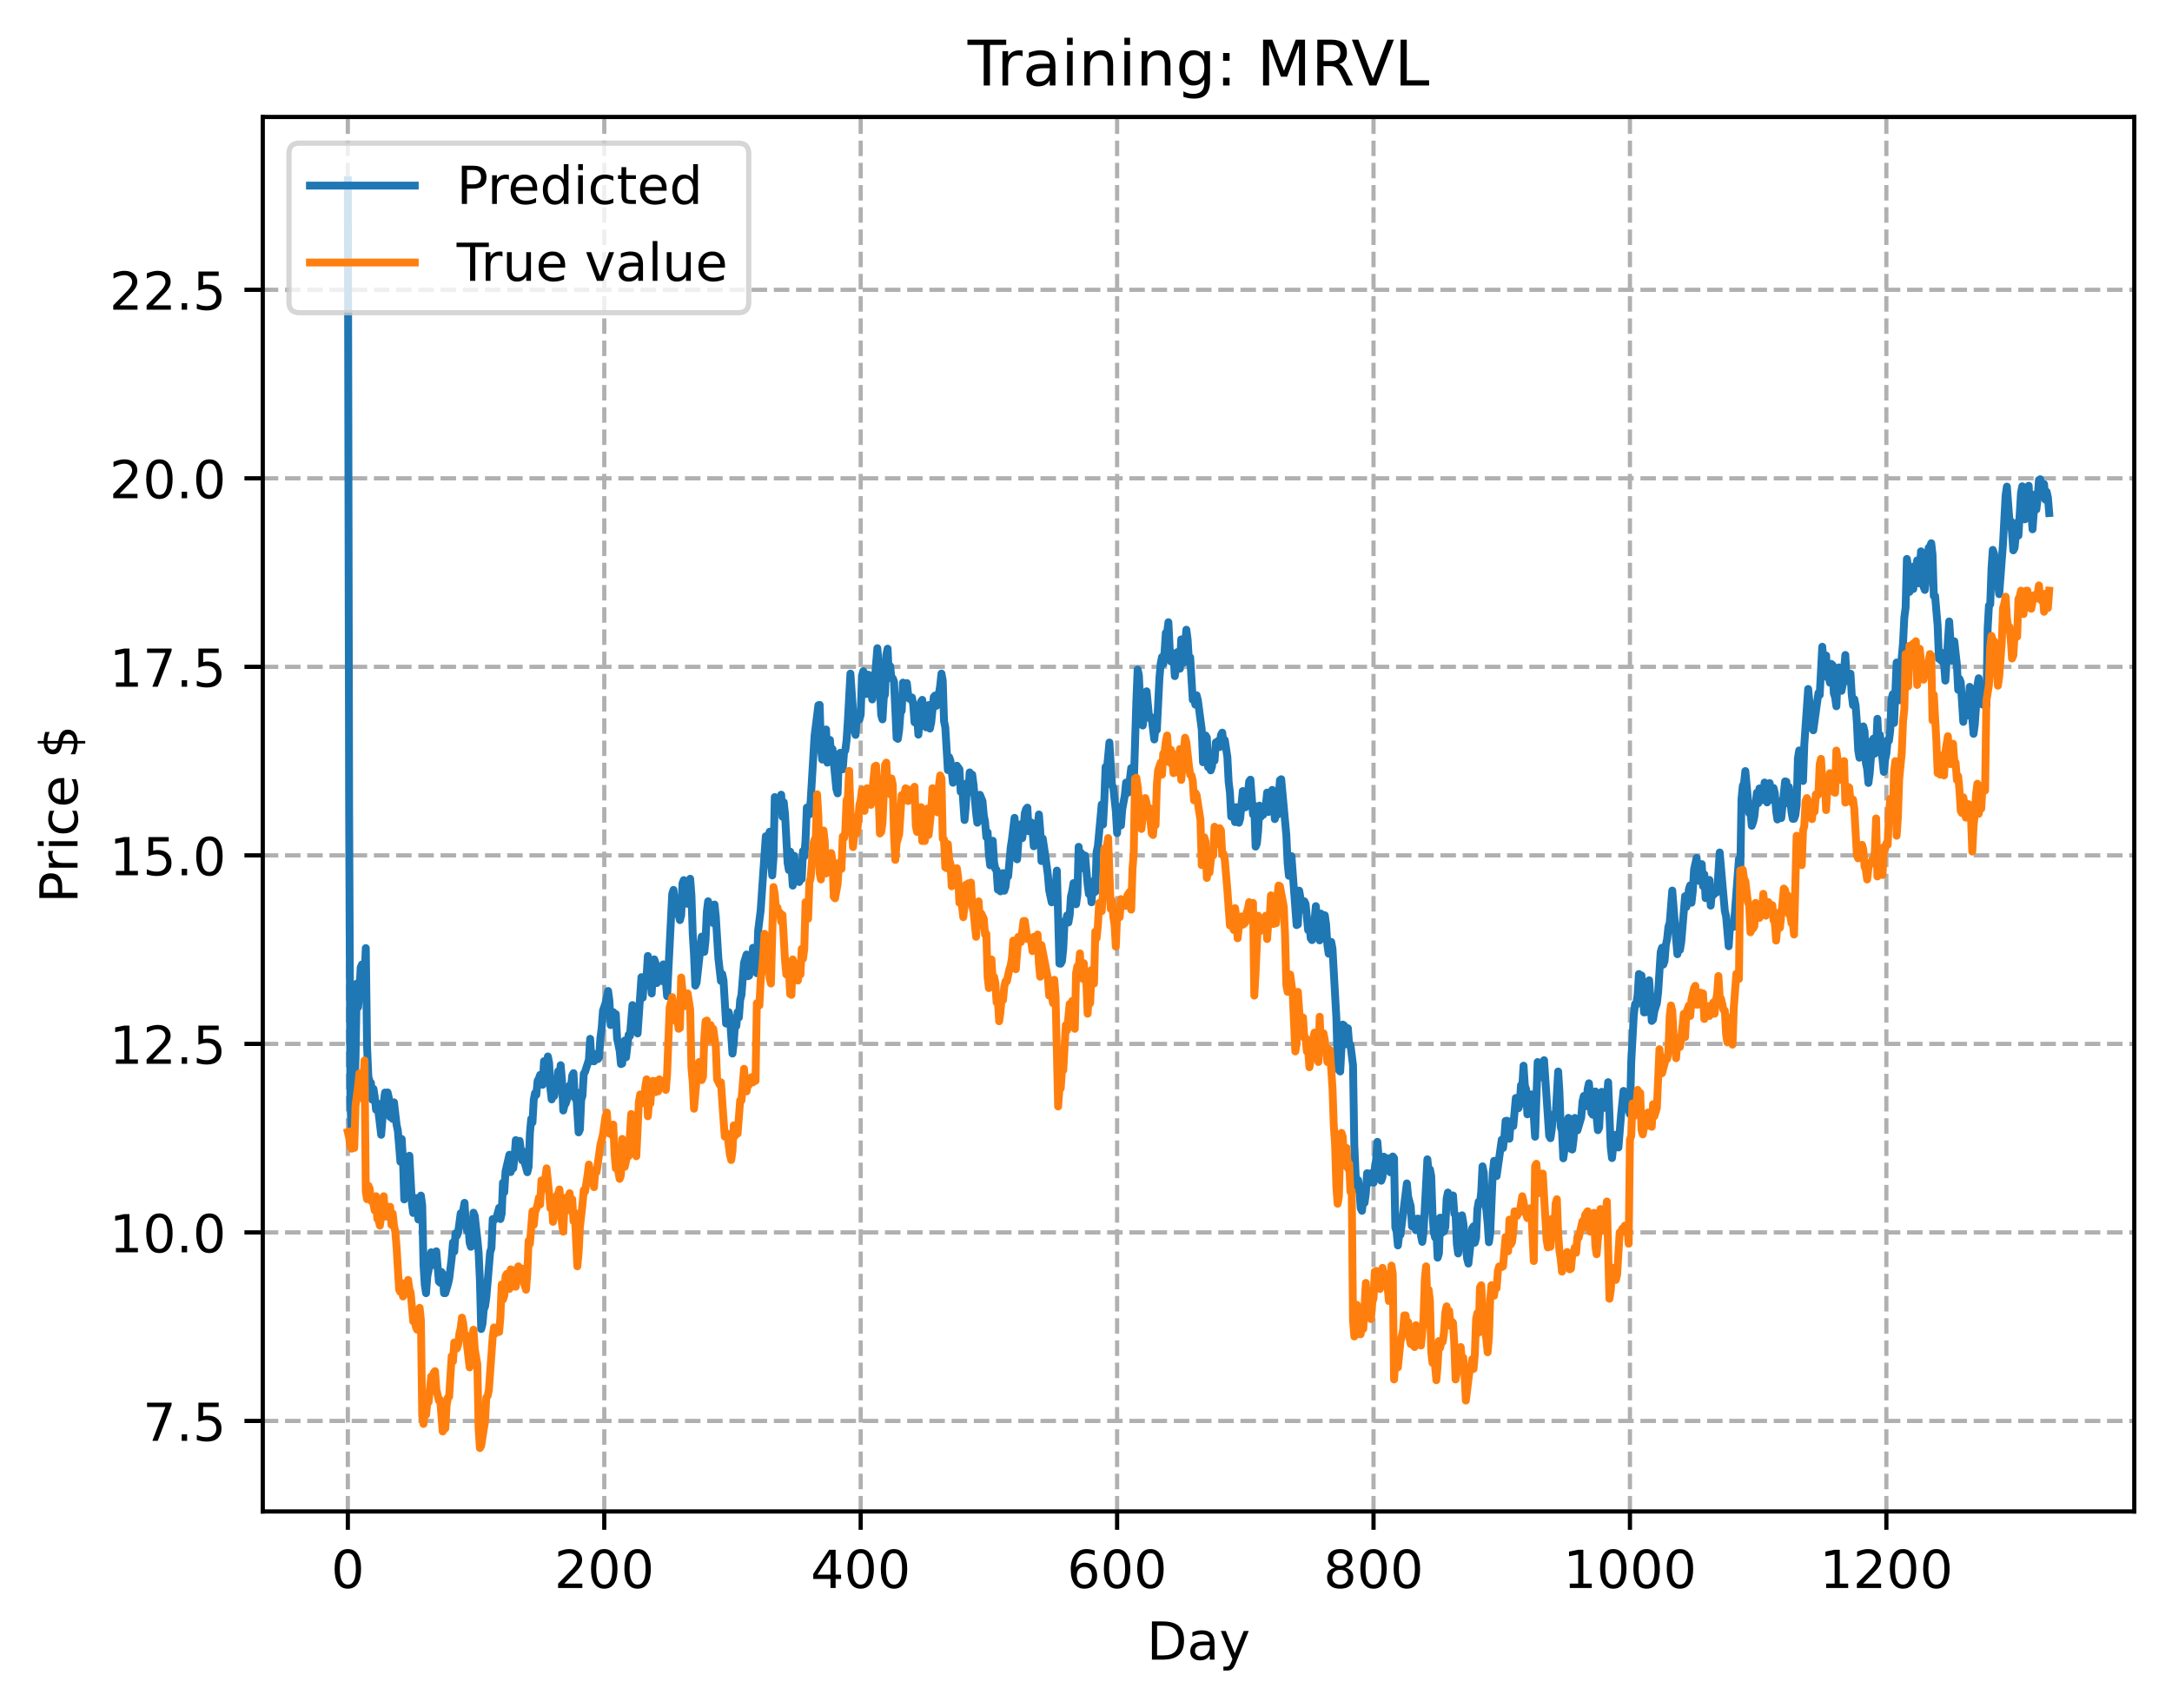 <?xml version="1.0" encoding="utf-8" standalone="no"?>
<!DOCTYPE svg PUBLIC "-//W3C//DTD SVG 1.1//EN"
  "http://www.w3.org/Graphics/SVG/1.1/DTD/svg11.dtd">
<!-- Created with matplotlib (https://matplotlib.org/) -->
<svg height="325.986pt" version="1.1" viewBox="0 0 414.464 325.986" width="414.464pt" xmlns="http://www.w3.org/2000/svg" xmlns:xlink="http://www.w3.org/1999/xlink">
 <defs>
  <style type="text/css">
*{stroke-linecap:butt;stroke-linejoin:round;}
  </style>
 </defs>
 <g id="figure_1">
  <g id="patch_1">
   <path d="M 0 325.986 
L 414.464 325.986 
L 414.464 0 
L 0 0 
z
" style="fill:#ffffff;"/>
  </g>
  <g id="axes_1">
   <g id="patch_2">
    <path d="M 50.144 288.43 
L 407.264 288.43 
L 407.264 22.318 
L 50.144 22.318 
z
" style="fill:#ffffff;"/>
   </g>
   <g id="matplotlib.axis_1">
    <g id="xtick_1">
     <g id="line2d_1">
      <path clip-path="url(#p371fc2dae7)" d="M 66.376 288.43 
L 66.376 22.318 
" style="fill:none;stroke:#b0b0b0;stroke-dasharray:2.96,1.28;stroke-dashoffset:0;stroke-width:0.8;"/>
     </g>
     <g id="line2d_2">
      <defs>
       <path d="M 0 0 
L 0 3.5 
" id="mc3c598aa7b" style="stroke:#000000;stroke-width:0.8;"/>
      </defs>
      <g>
       <use style="stroke:#000000;stroke-width:0.8;" x="66.376" xlink:href="#mc3c598aa7b" y="288.43"/>
      </g>
     </g>
     <g id="text_1">
      <!-- 0 -->
      <defs>
       <path d="M 31.781 66.406 
Q 24.172 66.406 20.328 58.906 
Q 16.5 51.422 16.5 36.375 
Q 16.5 21.391 20.328 13.891 
Q 24.172 6.391 31.781 6.391 
Q 39.453 6.391 43.281 13.891 
Q 47.125 21.391 47.125 36.375 
Q 47.125 51.422 43.281 58.906 
Q 39.453 66.406 31.781 66.406 
z
M 31.781 74.219 
Q 44.047 74.219 50.516 64.516 
Q 56.984 54.828 56.984 36.375 
Q 56.984 17.969 50.516 8.266 
Q 44.047 -1.422 31.781 -1.422 
Q 19.531 -1.422 13.062 8.266 
Q 6.594 17.969 6.594 36.375 
Q 6.594 54.828 13.062 64.516 
Q 19.531 74.219 31.781 74.219 
z
" id="DejaVuSans-48"/>
      </defs>
      <g transform="translate(63.195 303.029)scale(0.1 -0.1)">
       <use xlink:href="#DejaVuSans-48"/>
      </g>
     </g>
    </g>
    <g id="xtick_2">
     <g id="line2d_3">
      <path clip-path="url(#p371fc2dae7)" d="M 115.307 288.43 
L 115.307 22.318 
" style="fill:none;stroke:#b0b0b0;stroke-dasharray:2.96,1.28;stroke-dashoffset:0;stroke-width:0.8;"/>
     </g>
     <g id="line2d_4">
      <g>
       <use style="stroke:#000000;stroke-width:0.8;" x="115.307" xlink:href="#mc3c598aa7b" y="288.43"/>
      </g>
     </g>
     <g id="text_2">
      <!-- 200 -->
      <defs>
       <path d="M 19.188 8.297 
L 53.609 8.297 
L 53.609 0 
L 7.328 0 
L 7.328 8.297 
Q 12.938 14.109 22.625 23.891 
Q 32.328 33.688 34.812 36.531 
Q 39.547 41.844 41.422 45.531 
Q 43.312 49.219 43.312 52.781 
Q 43.312 58.594 39.234 62.25 
Q 35.156 65.922 28.609 65.922 
Q 23.969 65.922 18.812 64.312 
Q 13.672 62.703 7.812 59.422 
L 7.812 69.391 
Q 13.766 71.781 18.938 73 
Q 24.125 74.219 28.422 74.219 
Q 39.75 74.219 46.484 68.547 
Q 53.219 62.891 53.219 53.422 
Q 53.219 48.922 51.531 44.891 
Q 49.859 40.875 45.406 35.406 
Q 44.188 33.984 37.641 27.219 
Q 31.109 20.453 19.188 8.297 
z
" id="DejaVuSans-50"/>
      </defs>
      <g transform="translate(105.763 303.029)scale(0.1 -0.1)">
       <use xlink:href="#DejaVuSans-50"/>
       <use x="63.623" xlink:href="#DejaVuSans-48"/>
       <use x="127.246" xlink:href="#DejaVuSans-48"/>
      </g>
     </g>
    </g>
    <g id="xtick_3">
     <g id="line2d_5">
      <path clip-path="url(#p371fc2dae7)" d="M 164.238 288.43 
L 164.238 22.318 
" style="fill:none;stroke:#b0b0b0;stroke-dasharray:2.96,1.28;stroke-dashoffset:0;stroke-width:0.8;"/>
     </g>
     <g id="line2d_6">
      <g>
       <use style="stroke:#000000;stroke-width:0.8;" x="164.238" xlink:href="#mc3c598aa7b" y="288.43"/>
      </g>
     </g>
     <g id="text_3">
      <!-- 400 -->
      <defs>
       <path d="M 37.797 64.312 
L 12.891 25.391 
L 37.797 25.391 
z
M 35.203 72.906 
L 47.609 72.906 
L 47.609 25.391 
L 58.016 25.391 
L 58.016 17.188 
L 47.609 17.188 
L 47.609 0 
L 37.797 0 
L 37.797 17.188 
L 4.891 17.188 
L 4.891 26.703 
z
" id="DejaVuSans-52"/>
      </defs>
      <g transform="translate(154.694 303.029)scale(0.1 -0.1)">
       <use xlink:href="#DejaVuSans-52"/>
       <use x="63.623" xlink:href="#DejaVuSans-48"/>
       <use x="127.246" xlink:href="#DejaVuSans-48"/>
      </g>
     </g>
    </g>
    <g id="xtick_4">
     <g id="line2d_7">
      <path clip-path="url(#p371fc2dae7)" d="M 213.168 288.43 
L 213.168 22.318 
" style="fill:none;stroke:#b0b0b0;stroke-dasharray:2.96,1.28;stroke-dashoffset:0;stroke-width:0.8;"/>
     </g>
     <g id="line2d_8">
      <g>
       <use style="stroke:#000000;stroke-width:0.8;" x="213.168" xlink:href="#mc3c598aa7b" y="288.43"/>
      </g>
     </g>
     <g id="text_4">
      <!-- 600 -->
      <defs>
       <path d="M 33.016 40.375 
Q 26.375 40.375 22.484 35.828 
Q 18.609 31.297 18.609 23.391 
Q 18.609 15.531 22.484 10.953 
Q 26.375 6.391 33.016 6.391 
Q 39.656 6.391 43.531 10.953 
Q 47.406 15.531 47.406 23.391 
Q 47.406 31.297 43.531 35.828 
Q 39.656 40.375 33.016 40.375 
z
M 52.594 71.297 
L 52.594 62.312 
Q 48.875 64.062 45.094 64.984 
Q 41.312 65.922 37.594 65.922 
Q 27.828 65.922 22.672 59.328 
Q 17.531 52.734 16.797 39.406 
Q 19.672 43.656 24.016 45.922 
Q 28.375 48.188 33.594 48.188 
Q 44.578 48.188 50.953 41.516 
Q 57.328 34.859 57.328 23.391 
Q 57.328 12.156 50.688 5.359 
Q 44.047 -1.422 33.016 -1.422 
Q 20.359 -1.422 13.672 8.266 
Q 6.984 17.969 6.984 36.375 
Q 6.984 53.656 15.188 63.938 
Q 23.391 74.219 37.203 74.219 
Q 40.922 74.219 44.703 73.484 
Q 48.484 72.75 52.594 71.297 
z
" id="DejaVuSans-54"/>
      </defs>
      <g transform="translate(203.625 303.029)scale(0.1 -0.1)">
       <use xlink:href="#DejaVuSans-54"/>
       <use x="63.623" xlink:href="#DejaVuSans-48"/>
       <use x="127.246" xlink:href="#DejaVuSans-48"/>
      </g>
     </g>
    </g>
    <g id="xtick_5">
     <g id="line2d_9">
      <path clip-path="url(#p371fc2dae7)" d="M 262.099 288.43 
L 262.099 22.318 
" style="fill:none;stroke:#b0b0b0;stroke-dasharray:2.96,1.28;stroke-dashoffset:0;stroke-width:0.8;"/>
     </g>
     <g id="line2d_10">
      <g>
       <use style="stroke:#000000;stroke-width:0.8;" x="262.099" xlink:href="#mc3c598aa7b" y="288.43"/>
      </g>
     </g>
     <g id="text_5">
      <!-- 800 -->
      <defs>
       <path d="M 31.781 34.625 
Q 24.75 34.625 20.719 30.859 
Q 16.703 27.094 16.703 20.516 
Q 16.703 13.922 20.719 10.156 
Q 24.75 6.391 31.781 6.391 
Q 38.812 6.391 42.859 10.172 
Q 46.922 13.969 46.922 20.516 
Q 46.922 27.094 42.891 30.859 
Q 38.875 34.625 31.781 34.625 
z
M 21.922 38.812 
Q 15.578 40.375 12.031 44.719 
Q 8.5 49.078 8.5 55.328 
Q 8.5 64.062 14.719 69.141 
Q 20.953 74.219 31.781 74.219 
Q 42.672 74.219 48.875 69.141 
Q 55.078 64.062 55.078 55.328 
Q 55.078 49.078 51.531 44.719 
Q 48 40.375 41.703 38.812 
Q 48.828 37.156 52.797 32.312 
Q 56.781 27.484 56.781 20.516 
Q 56.781 9.906 50.312 4.234 
Q 43.844 -1.422 31.781 -1.422 
Q 19.734 -1.422 13.25 4.234 
Q 6.781 9.906 6.781 20.516 
Q 6.781 27.484 10.781 32.312 
Q 14.797 37.156 21.922 38.812 
z
M 18.312 54.391 
Q 18.312 48.734 21.844 45.562 
Q 25.391 42.391 31.781 42.391 
Q 38.141 42.391 41.719 45.562 
Q 45.312 48.734 45.312 54.391 
Q 45.312 60.062 41.719 63.234 
Q 38.141 66.406 31.781 66.406 
Q 25.391 66.406 21.844 63.234 
Q 18.312 60.062 18.312 54.391 
z
" id="DejaVuSans-56"/>
      </defs>
      <g transform="translate(252.555 303.029)scale(0.1 -0.1)">
       <use xlink:href="#DejaVuSans-56"/>
       <use x="63.623" xlink:href="#DejaVuSans-48"/>
       <use x="127.246" xlink:href="#DejaVuSans-48"/>
      </g>
     </g>
    </g>
    <g id="xtick_6">
     <g id="line2d_11">
      <path clip-path="url(#p371fc2dae7)" d="M 311.029 288.43 
L 311.029 22.318 
" style="fill:none;stroke:#b0b0b0;stroke-dasharray:2.96,1.28;stroke-dashoffset:0;stroke-width:0.8;"/>
     </g>
     <g id="line2d_12">
      <g>
       <use style="stroke:#000000;stroke-width:0.8;" x="311.029" xlink:href="#mc3c598aa7b" y="288.43"/>
      </g>
     </g>
     <g id="text_6">
      <!-- 1000 -->
      <defs>
       <path d="M 12.406 8.297 
L 28.516 8.297 
L 28.516 63.922 
L 10.984 60.406 
L 10.984 69.391 
L 28.422 72.906 
L 38.281 72.906 
L 38.281 8.297 
L 54.391 8.297 
L 54.391 0 
L 12.406 0 
z
" id="DejaVuSans-49"/>
      </defs>
      <g transform="translate(298.304 303.029)scale(0.1 -0.1)">
       <use xlink:href="#DejaVuSans-49"/>
       <use x="63.623" xlink:href="#DejaVuSans-48"/>
       <use x="127.246" xlink:href="#DejaVuSans-48"/>
       <use x="190.869" xlink:href="#DejaVuSans-48"/>
      </g>
     </g>
    </g>
    <g id="xtick_7">
     <g id="line2d_13">
      <path clip-path="url(#p371fc2dae7)" d="M 359.96 288.43 
L 359.96 22.318 
" style="fill:none;stroke:#b0b0b0;stroke-dasharray:2.96,1.28;stroke-dashoffset:0;stroke-width:0.8;"/>
     </g>
     <g id="line2d_14">
      <g>
       <use style="stroke:#000000;stroke-width:0.8;" x="359.96" xlink:href="#mc3c598aa7b" y="288.43"/>
      </g>
     </g>
     <g id="text_7">
      <!-- 1200 -->
      <g transform="translate(347.235 303.029)scale(0.1 -0.1)">
       <use xlink:href="#DejaVuSans-49"/>
       <use x="63.623" xlink:href="#DejaVuSans-50"/>
       <use x="127.246" xlink:href="#DejaVuSans-48"/>
       <use x="190.869" xlink:href="#DejaVuSans-48"/>
      </g>
     </g>
    </g>
    <g id="text_8">
     <!-- Day -->
     <defs>
      <path d="M 19.672 64.797 
L 19.672 8.109 
L 31.594 8.109 
Q 46.688 8.109 53.688 14.938 
Q 60.688 21.781 60.688 36.531 
Q 60.688 51.172 53.688 57.984 
Q 46.688 64.797 31.594 64.797 
z
M 9.812 72.906 
L 30.078 72.906 
Q 51.266 72.906 61.172 64.094 
Q 71.094 55.281 71.094 36.531 
Q 71.094 17.672 61.125 8.828 
Q 51.172 0 30.078 0 
L 9.812 0 
z
" id="DejaVuSans-68"/>
      <path d="M 34.281 27.484 
Q 23.391 27.484 19.188 25 
Q 14.984 22.516 14.984 16.5 
Q 14.984 11.719 18.141 8.906 
Q 21.297 6.109 26.703 6.109 
Q 34.188 6.109 38.703 11.406 
Q 43.219 16.703 43.219 25.484 
L 43.219 27.484 
z
M 52.203 31.203 
L 52.203 0 
L 43.219 0 
L 43.219 8.297 
Q 40.141 3.328 35.547 0.953 
Q 30.953 -1.422 24.312 -1.422 
Q 15.922 -1.422 10.953 3.297 
Q 6 8.016 6 15.922 
Q 6 25.141 12.172 29.828 
Q 18.359 34.516 30.609 34.516 
L 43.219 34.516 
L 43.219 35.406 
Q 43.219 41.609 39.141 45 
Q 35.062 48.391 27.688 48.391 
Q 23 48.391 18.547 47.266 
Q 14.109 46.141 10.016 43.891 
L 10.016 52.203 
Q 14.938 54.109 19.578 55.047 
Q 24.219 56 28.609 56 
Q 40.484 56 46.344 49.844 
Q 52.203 43.703 52.203 31.203 
z
" id="DejaVuSans-97"/>
      <path d="M 32.172 -5.078 
Q 28.375 -14.844 24.75 -17.812 
Q 21.141 -20.797 15.094 -20.797 
L 7.906 -20.797 
L 7.906 -13.281 
L 13.188 -13.281 
Q 16.891 -13.281 18.938 -11.516 
Q 21 -9.766 23.484 -3.219 
L 25.094 0.875 
L 2.984 54.688 
L 12.5 54.688 
L 29.594 11.922 
L 46.688 54.688 
L 56.203 54.688 
z
" id="DejaVuSans-121"/>
     </defs>
     <g transform="translate(218.83 316.707)scale(0.1 -0.1)">
      <use xlink:href="#DejaVuSans-68"/>
      <use x="77.002" xlink:href="#DejaVuSans-97"/>
      <use x="138.281" xlink:href="#DejaVuSans-121"/>
     </g>
    </g>
   </g>
   <g id="matplotlib.axis_2">
    <g id="ytick_1">
     <g id="line2d_15">
      <path clip-path="url(#p371fc2dae7)" d="M 50.144 271.154 
L 407.264 271.154 
" style="fill:none;stroke:#b0b0b0;stroke-dasharray:2.96,1.28;stroke-dashoffset:0;stroke-width:0.8;"/>
     </g>
     <g id="line2d_16">
      <defs>
       <path d="M 0 0 
L -3.5 0 
" id="md48f48f450" style="stroke:#000000;stroke-width:0.8;"/>
      </defs>
      <g>
       <use style="stroke:#000000;stroke-width:0.8;" x="50.144" xlink:href="#md48f48f450" y="271.154"/>
      </g>
     </g>
     <g id="text_9">
      <!-- 7.5 -->
      <defs>
       <path d="M 8.203 72.906 
L 55.078 72.906 
L 55.078 68.703 
L 28.609 0 
L 18.312 0 
L 43.219 64.594 
L 8.203 64.594 
z
" id="DejaVuSans-55"/>
       <path d="M 10.688 12.406 
L 21 12.406 
L 21 0 
L 10.688 0 
z
" id="DejaVuSans-46"/>
       <path d="M 10.797 72.906 
L 49.516 72.906 
L 49.516 64.594 
L 19.828 64.594 
L 19.828 46.734 
Q 21.969 47.469 24.109 47.828 
Q 26.266 48.188 28.422 48.188 
Q 40.625 48.188 47.75 41.5 
Q 54.891 34.812 54.891 23.391 
Q 54.891 11.625 47.562 5.094 
Q 40.234 -1.422 26.906 -1.422 
Q 22.312 -1.422 17.547 -0.641 
Q 12.797 0.141 7.719 1.703 
L 7.719 11.625 
Q 12.109 9.234 16.797 8.062 
Q 21.484 6.891 26.703 6.891 
Q 35.156 6.891 40.078 11.328 
Q 45.016 15.766 45.016 23.391 
Q 45.016 31 40.078 35.438 
Q 35.156 39.891 26.703 39.891 
Q 22.75 39.891 18.812 39.016 
Q 14.891 38.141 10.797 36.281 
z
" id="DejaVuSans-53"/>
      </defs>
      <g transform="translate(27.241 274.953)scale(0.1 -0.1)">
       <use xlink:href="#DejaVuSans-55"/>
       <use x="63.623" xlink:href="#DejaVuSans-46"/>
       <use x="95.41" xlink:href="#DejaVuSans-53"/>
      </g>
     </g>
    </g>
    <g id="ytick_2">
     <g id="line2d_17">
      <path clip-path="url(#p371fc2dae7)" d="M 50.144 235.178 
L 407.264 235.178 
" style="fill:none;stroke:#b0b0b0;stroke-dasharray:2.96,1.28;stroke-dashoffset:0;stroke-width:0.8;"/>
     </g>
     <g id="line2d_18">
      <g>
       <use style="stroke:#000000;stroke-width:0.8;" x="50.144" xlink:href="#md48f48f450" y="235.178"/>
      </g>
     </g>
     <g id="text_10">
      <!-- 10.0 -->
      <g transform="translate(20.878 238.978)scale(0.1 -0.1)">
       <use xlink:href="#DejaVuSans-49"/>
       <use x="63.623" xlink:href="#DejaVuSans-48"/>
       <use x="127.246" xlink:href="#DejaVuSans-46"/>
       <use x="159.033" xlink:href="#DejaVuSans-48"/>
      </g>
     </g>
    </g>
    <g id="ytick_3">
     <g id="line2d_19">
      <path clip-path="url(#p371fc2dae7)" d="M 50.144 199.203 
L 407.264 199.203 
" style="fill:none;stroke:#b0b0b0;stroke-dasharray:2.96,1.28;stroke-dashoffset:0;stroke-width:0.8;"/>
     </g>
     <g id="line2d_20">
      <g>
       <use style="stroke:#000000;stroke-width:0.8;" x="50.144" xlink:href="#md48f48f450" y="199.203"/>
      </g>
     </g>
     <g id="text_11">
      <!-- 12.5 -->
      <g transform="translate(20.878 203.002)scale(0.1 -0.1)">
       <use xlink:href="#DejaVuSans-49"/>
       <use x="63.623" xlink:href="#DejaVuSans-50"/>
       <use x="127.246" xlink:href="#DejaVuSans-46"/>
       <use x="159.033" xlink:href="#DejaVuSans-53"/>
      </g>
     </g>
    </g>
    <g id="ytick_4">
     <g id="line2d_21">
      <path clip-path="url(#p371fc2dae7)" d="M 50.144 163.228 
L 407.264 163.228 
" style="fill:none;stroke:#b0b0b0;stroke-dasharray:2.96,1.28;stroke-dashoffset:0;stroke-width:0.8;"/>
     </g>
     <g id="line2d_22">
      <g>
       <use style="stroke:#000000;stroke-width:0.8;" x="50.144" xlink:href="#md48f48f450" y="163.228"/>
      </g>
     </g>
     <g id="text_12">
      <!-- 15.0 -->
      <g transform="translate(20.878 167.027)scale(0.1 -0.1)">
       <use xlink:href="#DejaVuSans-49"/>
       <use x="63.623" xlink:href="#DejaVuSans-53"/>
       <use x="127.246" xlink:href="#DejaVuSans-46"/>
       <use x="159.033" xlink:href="#DejaVuSans-48"/>
      </g>
     </g>
    </g>
    <g id="ytick_5">
     <g id="line2d_23">
      <path clip-path="url(#p371fc2dae7)" d="M 50.144 127.252 
L 407.264 127.252 
" style="fill:none;stroke:#b0b0b0;stroke-dasharray:2.96,1.28;stroke-dashoffset:0;stroke-width:0.8;"/>
     </g>
     <g id="line2d_24">
      <g>
       <use style="stroke:#000000;stroke-width:0.8;" x="50.144" xlink:href="#md48f48f450" y="127.252"/>
      </g>
     </g>
     <g id="text_13">
      <!-- 17.5 -->
      <g transform="translate(20.878 131.051)scale(0.1 -0.1)">
       <use xlink:href="#DejaVuSans-49"/>
       <use x="63.623" xlink:href="#DejaVuSans-55"/>
       <use x="127.246" xlink:href="#DejaVuSans-46"/>
       <use x="159.033" xlink:href="#DejaVuSans-53"/>
      </g>
     </g>
    </g>
    <g id="ytick_6">
     <g id="line2d_25">
      <path clip-path="url(#p371fc2dae7)" d="M 50.144 91.277 
L 407.264 91.277 
" style="fill:none;stroke:#b0b0b0;stroke-dasharray:2.96,1.28;stroke-dashoffset:0;stroke-width:0.8;"/>
     </g>
     <g id="line2d_26">
      <g>
       <use style="stroke:#000000;stroke-width:0.8;" x="50.144" xlink:href="#md48f48f450" y="91.277"/>
      </g>
     </g>
     <g id="text_14">
      <!-- 20.0 -->
      <g transform="translate(20.878 95.076)scale(0.1 -0.1)">
       <use xlink:href="#DejaVuSans-50"/>
       <use x="63.623" xlink:href="#DejaVuSans-48"/>
       <use x="127.246" xlink:href="#DejaVuSans-46"/>
       <use x="159.033" xlink:href="#DejaVuSans-48"/>
      </g>
     </g>
    </g>
    <g id="ytick_7">
     <g id="line2d_27">
      <path clip-path="url(#p371fc2dae7)" d="M 50.144 55.301 
L 407.264 55.301 
" style="fill:none;stroke:#b0b0b0;stroke-dasharray:2.96,1.28;stroke-dashoffset:0;stroke-width:0.8;"/>
     </g>
     <g id="line2d_28">
      <g>
       <use style="stroke:#000000;stroke-width:0.8;" x="50.144" xlink:href="#md48f48f450" y="55.301"/>
      </g>
     </g>
     <g id="text_15">
      <!-- 22.5 -->
      <g transform="translate(20.878 59.101)scale(0.1 -0.1)">
       <use xlink:href="#DejaVuSans-50"/>
       <use x="63.623" xlink:href="#DejaVuSans-50"/>
       <use x="127.246" xlink:href="#DejaVuSans-46"/>
       <use x="159.033" xlink:href="#DejaVuSans-53"/>
      </g>
     </g>
    </g>
    <g id="text_16">
     <!-- Price $ -->
     <defs>
      <path d="M 19.672 64.797 
L 19.672 37.406 
L 32.078 37.406 
Q 38.969 37.406 42.719 40.969 
Q 46.484 44.531 46.484 51.125 
Q 46.484 57.672 42.719 61.234 
Q 38.969 64.797 32.078 64.797 
z
M 9.812 72.906 
L 32.078 72.906 
Q 44.344 72.906 50.609 67.359 
Q 56.891 61.812 56.891 51.125 
Q 56.891 40.328 50.609 34.812 
Q 44.344 29.297 32.078 29.297 
L 19.672 29.297 
L 19.672 0 
L 9.812 0 
z
" id="DejaVuSans-80"/>
      <path d="M 41.109 46.297 
Q 39.594 47.172 37.812 47.578 
Q 36.031 48 33.891 48 
Q 26.266 48 22.188 43.047 
Q 18.109 38.094 18.109 28.812 
L 18.109 0 
L 9.078 0 
L 9.078 54.688 
L 18.109 54.688 
L 18.109 46.188 
Q 20.953 51.172 25.484 53.578 
Q 30.031 56 36.531 56 
Q 37.453 56 38.578 55.875 
Q 39.703 55.766 41.062 55.516 
z
" id="DejaVuSans-114"/>
      <path d="M 9.422 54.688 
L 18.406 54.688 
L 18.406 0 
L 9.422 0 
z
M 9.422 75.984 
L 18.406 75.984 
L 18.406 64.594 
L 9.422 64.594 
z
" id="DejaVuSans-105"/>
      <path d="M 48.781 52.594 
L 48.781 44.188 
Q 44.969 46.297 41.141 47.344 
Q 37.312 48.391 33.406 48.391 
Q 24.656 48.391 19.812 42.844 
Q 14.984 37.312 14.984 27.297 
Q 14.984 17.281 19.812 11.734 
Q 24.656 6.203 33.406 6.203 
Q 37.312 6.203 41.141 7.25 
Q 44.969 8.297 48.781 10.406 
L 48.781 2.094 
Q 45.016 0.344 40.984 -0.531 
Q 36.969 -1.422 32.422 -1.422 
Q 20.062 -1.422 12.781 6.344 
Q 5.516 14.109 5.516 27.297 
Q 5.516 40.672 12.859 48.328 
Q 20.219 56 33.016 56 
Q 37.156 56 41.109 55.141 
Q 45.062 54.297 48.781 52.594 
z
" id="DejaVuSans-99"/>
      <path d="M 56.203 29.594 
L 56.203 25.203 
L 14.891 25.203 
Q 15.484 15.922 20.484 11.062 
Q 25.484 6.203 34.422 6.203 
Q 39.594 6.203 44.453 7.469 
Q 49.312 8.734 54.109 11.281 
L 54.109 2.781 
Q 49.266 0.734 44.188 -0.344 
Q 39.109 -1.422 33.891 -1.422 
Q 20.797 -1.422 13.156 6.188 
Q 5.516 13.812 5.516 26.812 
Q 5.516 40.234 12.766 48.109 
Q 20.016 56 32.328 56 
Q 43.359 56 49.781 48.891 
Q 56.203 41.797 56.203 29.594 
z
M 47.219 32.234 
Q 47.125 39.594 43.094 43.984 
Q 39.062 48.391 32.422 48.391 
Q 24.906 48.391 20.391 44.141 
Q 15.875 39.891 15.188 32.172 
z
" id="DejaVuSans-101"/>
      <path id="DejaVuSans-32"/>
      <path d="M 33.797 -14.703 
L 28.906 -14.703 
L 28.859 0 
Q 23.734 0.094 18.609 1.188 
Q 13.484 2.297 8.297 4.5 
L 8.297 13.281 
Q 13.281 10.156 18.375 8.562 
Q 23.484 6.984 28.906 6.938 
L 28.906 29.203 
Q 18.109 30.953 13.203 35.156 
Q 8.297 39.359 8.297 46.688 
Q 8.297 54.641 13.625 59.219 
Q 18.953 63.812 28.906 64.5 
L 28.906 75.984 
L 33.797 75.984 
L 33.797 64.656 
Q 38.328 64.453 42.578 63.688 
Q 46.828 62.938 50.875 61.625 
L 50.875 53.078 
Q 46.828 55.125 42.547 56.25 
Q 38.281 57.375 33.797 57.562 
L 33.797 36.719 
Q 44.875 35.016 50.094 30.609 
Q 55.328 26.219 55.328 18.609 
Q 55.328 10.359 49.781 5.594 
Q 44.234 0.828 33.797 0.094 
z
M 28.906 37.594 
L 28.906 57.625 
Q 23.25 56.984 20.266 54.391 
Q 17.281 51.812 17.281 47.516 
Q 17.281 43.312 20.031 40.969 
Q 22.797 38.625 28.906 37.594 
z
M 33.797 28.219 
L 33.797 7.078 
Q 39.984 7.906 43.141 10.594 
Q 46.297 13.281 46.297 17.672 
Q 46.297 21.969 43.281 24.5 
Q 40.281 27.047 33.797 28.219 
z
" id="DejaVuSans-36"/>
     </defs>
     <g transform="translate(14.798 172.342)rotate(-90)scale(0.1 -0.1)">
      <use xlink:href="#DejaVuSans-80"/>
      <use x="58.553" xlink:href="#DejaVuSans-114"/>
      <use x="99.666" xlink:href="#DejaVuSans-105"/>
      <use x="127.449" xlink:href="#DejaVuSans-99"/>
      <use x="182.43" xlink:href="#DejaVuSans-101"/>
      <use x="243.953" xlink:href="#DejaVuSans-32"/>
      <use x="275.74" xlink:href="#DejaVuSans-36"/>
     </g>
    </g>
   </g>
   <g id="line2d_29">
    <path clip-path="url(#p371fc2dae7)" d="M 66.376 34.414 
L 66.621 154.408 
L 66.866 210.186 
L 67.11 216.862 
L 67.355 217.966 
L 67.844 201.873 
L 68.089 187.695 
L 68.334 192.206 
L 68.578 189.386 
L 68.823 184.628 
L 69.068 184.047 
L 69.312 186.327 
L 69.557 186.424 
L 69.802 180.923 
L 70.046 199.783 
L 70.291 205.457 
L 70.536 206.391 
L 70.78 206.63 
L 71.025 209.843 
L 71.27 207.787 
L 71.514 209.399 
L 71.759 211.769 
L 72.003 210.542 
L 72.493 214.484 
L 72.737 216.553 
L 73.227 210.301 
L 73.471 208.486 
L 73.716 211.486 
L 73.961 208.466 
L 74.205 209.53 
L 74.45 213.152 
L 74.695 212.319 
L 74.939 213.53 
L 75.184 210.358 
L 75.673 214.62 
L 75.918 215.768 
L 76.407 221.699 
L 76.652 217.35 
L 76.897 221.405 
L 77.141 228.886 
L 77.386 226.424 
L 77.631 222.422 
L 78.12 220.546 
L 78.609 229.717 
L 78.854 231.479 
L 79.343 228.619 
L 79.588 229.279 
L 79.832 232.715 
L 80.322 228.149 
L 80.566 229.994 
L 80.811 241.388 
L 81.056 245.18 
L 81.3 246.778 
L 81.545 243.548 
L 82.034 241.104 
L 82.279 238.964 
L 82.524 239.618 
L 82.768 241.406 
L 83.258 238.783 
L 83.747 244.544 
L 83.991 244.79 
L 84.236 242.725 
L 84.481 243.103 
L 84.725 246.774 
L 84.97 246.77 
L 85.459 245.121 
L 85.704 244.113 
L 86.193 240.079 
L 86.438 237.087 
L 86.683 238.841 
L 86.927 235.347 
L 87.172 235.825 
L 87.417 235.23 
L 87.906 231.531 
L 88.151 232.294 
L 88.64 229.534 
L 88.885 233.598 
L 89.129 234.833 
L 89.374 233.761 
L 89.619 237.146 
L 89.863 237.924 
L 90.108 236.779 
L 90.352 231.415 
L 90.597 232.045 
L 91.086 236.466 
L 91.331 239.018 
L 91.576 244.29 
L 91.82 253.615 
L 92.065 252.683 
L 92.31 249.868 
L 92.554 249.308 
L 92.799 247.594 
L 93.533 238.904 
L 93.778 238.193 
L 94.022 232.622 
L 94.267 232.873 
L 94.756 232.281 
L 95.246 230.48 
L 95.49 232.631 
L 95.735 231.583 
L 95.979 225.68 
L 96.224 227.503 
L 96.469 223.52 
L 97.203 220.355 
L 97.447 223.67 
L 97.692 222.372 
L 97.937 222.95 
L 98.181 220.819 
L 98.426 217.564 
L 98.671 219.743 
L 98.915 219.349 
L 99.16 217.714 
L 99.649 221.437 
L 99.894 219.763 
L 100.139 221.928 
L 100.628 223.699 
L 100.873 222.656 
L 101.117 216.287 
L 101.362 213.533 
L 101.607 214.195 
L 101.851 209.825 
L 102.096 208.592 
L 102.34 208.938 
L 102.585 206.248 
L 102.83 205.823 
L 103.074 205.108 
L 103.319 206.518 
L 103.564 207.004 
L 103.808 202.499 
L 104.053 206.215 
L 104.298 204.467 
L 104.542 201.602 
L 104.787 202.779 
L 105.032 207.755 
L 105.276 209.798 
L 105.521 207.992 
L 105.766 209.145 
L 106.01 207.409 
L 106.255 207.191 
L 106.5 204.433 
L 106.744 205.559 
L 106.989 203.264 
L 107.234 206.151 
L 107.478 211.918 
L 107.723 210.913 
L 107.967 210.556 
L 108.212 209.733 
L 108.701 207.115 
L 108.946 207.546 
L 109.191 205.242 
L 109.435 204.785 
L 109.68 209.511 
L 109.925 208.384 
L 110.414 216.096 
L 110.659 215.55 
L 110.903 209.88 
L 111.148 209.097 
L 111.393 204.896 
L 111.637 204.53 
L 112.371 202.234 
L 112.616 198.234 
L 112.861 202.48 
L 113.105 201.56 
L 113.35 202.539 
L 113.595 201.137 
L 114.084 202.117 
L 114.328 201.738 
L 114.573 198.064 
L 114.818 196.102 
L 115.062 192.842 
L 115.552 191.421 
L 116.041 189.105 
L 116.286 190.94 
L 116.53 195.613 
L 117.02 193.138 
L 117.264 193.991 
L 117.509 193.508 
L 117.754 198.156 
L 118.243 200.489 
L 118.488 203.057 
L 118.732 202.962 
L 118.977 198.872 
L 119.222 198.555 
L 119.466 201.77 
L 119.955 197.455 
L 120.2 197.713 
L 120.689 191.799 
L 121.179 196.359 
L 121.423 195.287 
L 121.668 197.21 
L 122.402 186.465 
L 122.647 190.388 
L 122.891 186.717 
L 123.136 188.157 
L 123.381 186.254 
L 123.625 182.421 
L 123.87 186.725 
L 124.115 186.695 
L 124.359 189.587 
L 124.604 184.919 
L 124.849 183.073 
L 125.093 183.798 
L 125.338 187.6 
L 125.827 185.688 
L 126.072 184.875 
L 126.316 187.218 
L 126.561 184.029 
L 126.806 186.277 
L 127.05 187.179 
L 127.295 190.095 
L 128.274 170.559 
L 128.518 169.818 
L 129.008 174.311 
L 129.252 173.686 
L 129.742 175.58 
L 129.986 174.652 
L 130.231 168.566 
L 130.476 167.95 
L 130.965 172.428 
L 131.21 172.482 
L 131.699 167.69 
L 131.943 170.865 
L 132.188 178.202 
L 132.433 182.162 
L 132.677 188.084 
L 132.922 187.55 
L 133.901 178.724 
L 134.145 181.598 
L 134.39 181.654 
L 134.635 179.361 
L 134.879 173.957 
L 135.124 171.988 
L 135.369 174.662 
L 135.613 175.342 
L 135.858 173.47 
L 136.103 176.157 
L 136.347 172.606 
L 136.592 174.913 
L 137.081 182.857 
L 137.571 187.2 
L 137.815 185.876 
L 138.06 187.066 
L 138.549 195.321 
L 138.794 194.489 
L 139.038 193.137 
L 139.283 194.193 
L 139.772 201.052 
L 140.017 199.036 
L 140.262 195.287 
L 140.506 195.811 
L 140.751 193.143 
L 140.996 194.167 
L 141.24 190.833 
L 141.485 189.882 
L 141.974 183.724 
L 142.464 182.147 
L 142.708 186.297 
L 142.953 186.189 
L 143.198 184.147 
L 143.442 184.715 
L 143.687 180.867 
L 143.931 182.989 
L 144.176 183.704 
L 144.421 185.727 
L 144.665 177.619 
L 145.155 173.685 
L 145.644 166.537 
L 146.133 159.569 
L 146.378 160.774 
L 146.867 158.709 
L 147.112 164.175 
L 147.357 167.059 
L 147.601 163.664 
L 147.846 152.101 
L 148.091 154.153 
L 148.335 153.072 
L 148.58 152.877 
L 148.825 153.53 
L 149.069 151.646 
L 149.314 155.864 
L 149.559 153.092 
L 149.803 155.437 
L 150.292 164.647 
L 150.537 166.039 
L 150.782 162.517 
L 151.026 165.044 
L 151.271 169.001 
L 151.516 163.291 
L 151.76 164.482 
L 152.005 164.592 
L 152.25 167.718 
L 152.494 168.323 
L 152.739 167.207 
L 152.984 167.736 
L 153.228 162.408 
L 153.473 163.439 
L 153.718 160.262 
L 153.962 154.109 
L 154.207 154.298 
L 154.452 155.418 
L 154.696 152.76 
L 155.43 140.459 
L 156.164 134.574 
L 156.409 134.509 
L 156.653 142.611 
L 156.898 144.947 
L 157.143 144.41 
L 157.387 140.784 
L 157.632 139.204 
L 157.877 145.54 
L 158.121 144.087 
L 158.366 141.195 
L 158.611 144.063 
L 158.855 142.933 
L 159.589 150.541 
L 159.834 151.399 
L 160.079 144.391 
L 160.323 143.652 
L 160.568 146.156 
L 160.813 146.805 
L 161.057 143.579 
L 161.302 143.186 
L 161.546 141.258 
L 161.791 137.524 
L 162.28 128.542 
L 163.014 139.25 
L 163.259 140.24 
L 163.504 136.668 
L 163.748 137.246 
L 163.993 137.311 
L 164.238 136.36 
L 164.482 128.953 
L 164.727 128.068 
L 164.972 128.52 
L 165.216 132.436 
L 165.461 131.326 
L 165.706 128.753 
L 165.95 132.516 
L 166.195 130.186 
L 166.44 133.479 
L 166.929 129.678 
L 167.418 123.694 
L 167.663 126.537 
L 168.152 136.457 
L 168.397 137.279 
L 168.641 133.174 
L 168.886 132.478 
L 169.131 124.963 
L 169.375 123.788 
L 169.62 129.184 
L 169.865 127.127 
L 170.109 129.482 
L 170.354 129.435 
L 170.599 130.083 
L 171.088 140.834 
L 171.333 140.996 
L 171.577 139.327 
L 171.822 136.059 
L 172.067 135.641 
L 172.311 130.263 
L 172.556 133.135 
L 173.045 130.349 
L 173.29 132.506 
L 173.534 133.358 
L 173.779 133.33 
L 174.024 133.093 
L 174.268 134.565 
L 174.513 137.843 
L 174.758 134.612 
L 175.002 136.821 
L 175.247 140.196 
L 175.736 133.928 
L 175.981 133.552 
L 176.226 136.017 
L 176.47 136.059 
L 176.715 138.795 
L 176.96 137.728 
L 177.204 134.54 
L 177.449 139.036 
L 177.694 137.886 
L 178.183 133.002 
L 178.428 132.722 
L 178.672 134.701 
L 179.162 132.376 
L 179.406 130.862 
L 179.651 128.533 
L 179.895 129.86 
L 180.14 137.635 
L 180.385 138.797 
L 180.874 146.953 
L 181.119 144.492 
L 181.363 145.151 
L 181.853 149.372 
L 182.097 147.043 
L 182.342 147.316 
L 182.587 146.117 
L 183.076 146.781 
L 183.321 151.089 
L 183.565 149.565 
L 184.055 156.486 
L 184.299 153.771 
L 184.544 149.442 
L 184.789 151.21 
L 185.033 147.397 
L 185.278 149.476 
L 185.522 147.816 
L 185.767 149.691 
L 186.256 155.126 
L 186.501 157.002 
L 186.746 156.034 
L 186.99 151.671 
L 187.48 152.866 
L 187.724 155.57 
L 187.969 156.839 
L 188.214 159.743 
L 188.458 158.837 
L 188.703 163.107 
L 188.948 165.13 
L 189.192 163.752 
L 189.437 160.437 
L 189.682 164.505 
L 189.926 165.81 
L 190.171 166.005 
L 190.416 169.78 
L 190.66 168.486 
L 190.905 170.102 
L 191.15 169.922 
L 191.394 166.61 
L 191.639 169.975 
L 191.883 169.192 
L 192.128 166.951 
L 192.373 167.239 
L 192.862 161.739 
L 193.107 160.144 
L 193.596 156.067 
L 193.841 158.488 
L 194.085 163.988 
L 194.33 160.621 
L 194.575 159.343 
L 194.819 157.282 
L 195.064 159.948 
L 195.309 158.178 
L 195.553 155.176 
L 195.798 154.409 
L 196.043 154.115 
L 196.287 158.623 
L 196.777 156.937 
L 197.021 158.308 
L 197.266 161.496 
L 197.51 159.882 
L 197.755 160.215 
L 198.244 155.42 
L 198.489 158.377 
L 198.734 164.318 
L 198.978 160.013 
L 199.468 163.284 
L 199.957 166.951 
L 200.202 169.89 
L 200.691 172.189 
L 200.936 171.808 
L 201.425 169.546 
L 201.67 166.131 
L 202.159 183.878 
L 202.404 183.901 
L 202.648 183.405 
L 202.893 181.049 
L 203.138 175.793 
L 203.382 175.952 
L 203.627 174.671 
L 203.871 176.052 
L 204.116 174.659 
L 204.361 171.074 
L 204.605 170.056 
L 204.85 168.518 
L 205.339 172.559 
L 205.584 170.777 
L 205.829 161.595 
L 206.073 164.042 
L 206.318 162.77 
L 206.563 165.695 
L 206.807 165.087 
L 207.052 163.27 
L 207.541 168.717 
L 207.786 170.608 
L 208.031 169.721 
L 208.275 172.19 
L 208.52 169.292 
L 208.765 168.035 
L 209.009 170.177 
L 209.254 162.584 
L 209.498 161.456 
L 210.232 153.519 
L 210.477 157.348 
L 210.722 152.88 
L 210.966 146.344 
L 211.211 146.938 
L 211.7 141.688 
L 212.19 149.862 
L 212.434 150.288 
L 212.924 154.775 
L 213.168 158.988 
L 213.413 153.995 
L 213.902 157.524 
L 214.147 154.461 
L 214.636 151.782 
L 214.881 149.337 
L 215.126 151.328 
L 215.615 148.641 
L 215.859 146.568 
L 216.104 151.152 
L 216.349 149.566 
L 216.838 133.91 
L 217.083 127.781 
L 217.327 128.874 
L 217.572 134.208 
L 218.061 138.45 
L 218.795 131.92 
L 219.285 137.006 
L 219.529 136.732 
L 219.774 137.175 
L 220.263 141.112 
L 220.508 138.649 
L 220.753 139.289 
L 221.242 129.396 
L 221.486 126.662 
L 221.731 125.379 
L 221.976 126.723 
L 222.22 124.498 
L 222.465 120.767 
L 222.71 120.81 
L 222.954 118.734 
L 223.199 123.733 
L 223.444 126.234 
L 223.688 124.618 
L 223.933 125.049 
L 224.178 129.024 
L 224.422 127.369 
L 224.667 124.441 
L 224.912 126.791 
L 225.156 127.605 
L 225.401 122.011 
L 225.646 125.979 
L 225.89 126.463 
L 226.38 120.166 
L 226.624 122.053 
L 226.869 126.005 
L 227.114 125.442 
L 227.603 133.541 
L 227.847 133.01 
L 228.092 134.466 
L 228.337 132.674 
L 228.581 133.632 
L 229.315 139.179 
L 229.56 145.467 
L 229.805 144.596 
L 230.049 140.344 
L 230.294 140.761 
L 230.539 146.406 
L 230.783 144.256 
L 231.028 147.009 
L 231.273 146.287 
L 231.517 143.792 
L 231.762 145.139 
L 232.007 141.667 
L 232.251 141.712 
L 232.496 141.351 
L 232.741 142.558 
L 232.985 140.234 
L 233.23 139.807 
L 233.474 141.912 
L 233.719 141.239 
L 234.208 144.469 
L 234.453 149.222 
L 234.698 151.237 
L 234.942 155.833 
L 235.187 154.502 
L 235.676 156.884 
L 235.921 154.024 
L 236.166 154.074 
L 236.41 157.01 
L 236.655 156.194 
L 237.144 150.957 
L 237.389 153.484 
L 237.634 154.07 
L 237.878 152.466 
L 238.123 151.6 
L 238.368 149.121 
L 238.612 148.781 
L 239.102 155.434 
L 239.346 153.749 
L 239.591 161.562 
L 239.835 160.995 
L 240.08 158.508 
L 240.325 153.731 
L 240.569 155.9 
L 240.814 154.2 
L 241.059 155.48 
L 241.548 153.805 
L 241.793 151.246 
L 242.037 154.953 
L 242.282 154.151 
L 242.527 152.847 
L 242.771 150.73 
L 243.016 151.567 
L 243.261 156.305 
L 243.505 155.168 
L 243.75 155.497 
L 244.239 148.884 
L 244.484 148.698 
L 245.462 159.377 
L 245.707 164.704 
L 245.952 167.128 
L 246.196 166.371 
L 246.441 163.379 
L 247.42 176.539 
L 247.664 176.407 
L 247.909 169.958 
L 248.154 171.33 
L 248.398 173.563 
L 248.643 173.495 
L 248.888 171.987 
L 249.132 172.482 
L 249.622 177.5 
L 249.866 176.061 
L 250.111 179.056 
L 250.356 179.397 
L 250.6 176.396 
L 250.845 175.747 
L 251.089 172.913 
L 251.334 175.316 
L 251.579 175.829 
L 251.823 179.454 
L 252.068 174.344 
L 252.313 177.845 
L 252.557 178.112 
L 252.802 174.657 
L 253.047 176.417 
L 253.291 180.272 
L 253.536 181.989 
L 254.025 179.742 
L 254.27 181.078 
L 255.004 194.194 
L 255.249 202.447 
L 255.493 204.217 
L 255.738 204.47 
L 256.227 195.512 
L 256.472 195.675 
L 256.717 199.283 
L 256.961 198.805 
L 257.206 196.217 
L 257.45 199.422 
L 257.695 199.388 
L 258.184 203.262 
L 258.429 218.427 
L 258.674 224.091 
L 258.918 226.95 
L 259.163 225.21 
L 259.408 226.979 
L 259.652 230.556 
L 259.897 231.058 
L 260.142 228.648 
L 260.386 229.527 
L 260.631 227.726 
L 260.876 223.878 
L 261.12 225.809 
L 261.365 224.032 
L 261.61 223.895 
L 262.099 225.698 
L 262.344 222.873 
L 262.588 221.379 
L 262.833 217.894 
L 263.077 220.876 
L 263.322 220.992 
L 263.567 225.321 
L 263.811 224.622 
L 264.056 220.722 
L 264.301 220.943 
L 264.545 221.991 
L 264.79 221.029 
L 265.279 223.711 
L 265.524 223.571 
L 265.769 220.685 
L 266.013 220.998 
L 266.258 234.238 
L 266.503 235.017 
L 266.747 237.669 
L 266.992 235.719 
L 267.237 235.646 
L 268.46 225.827 
L 268.705 228.377 
L 269.194 230.17 
L 269.438 234.015 
L 269.683 232.53 
L 270.172 234.77 
L 270.417 232.55 
L 270.662 232.547 
L 270.906 233.356 
L 271.151 235.794 
L 271.396 236.99 
L 271.64 235.158 
L 272.374 221.228 
L 272.619 223.626 
L 272.864 223.156 
L 273.108 224.438 
L 273.353 231.696 
L 273.598 235.094 
L 273.842 236.139 
L 274.087 235.044 
L 274.332 239.999 
L 274.576 239.187 
L 274.821 232.359 
L 275.065 235.318 
L 275.31 233.474 
L 275.555 235.01 
L 275.799 234.151 
L 276.044 228.773 
L 276.289 227.567 
L 277.023 229.784 
L 277.267 228.121 
L 277.512 231.612 
L 277.757 231.799 
L 278.001 237.405 
L 278.246 239.201 
L 278.491 235.89 
L 278.735 234.463 
L 278.98 231.912 
L 279.225 233.31 
L 279.959 240.194 
L 280.203 241.128 
L 280.693 236.678 
L 280.937 234.372 
L 281.182 234.012 
L 281.426 237.153 
L 281.671 236.213 
L 281.916 230.758 
L 282.16 229.317 
L 282.405 229.684 
L 282.65 227.446 
L 282.894 222.568 
L 283.139 223.771 
L 283.384 229.453 
L 283.628 230.895 
L 283.873 233.368 
L 284.118 237.055 
L 284.362 235.362 
L 284.852 223.755 
L 285.096 221.518 
L 285.341 223.888 
L 285.586 224.432 
L 286.564 217.481 
L 286.809 219.082 
L 287.053 217.115 
L 287.298 213.904 
L 287.543 213.863 
L 287.787 214.749 
L 288.032 217.303 
L 288.277 213.991 
L 288.521 214.757 
L 288.766 214.887 
L 289.255 209.52 
L 289.5 210.226 
L 289.745 211.492 
L 289.989 210.764 
L 290.234 207.1 
L 290.479 207.37 
L 290.723 203.361 
L 290.968 207.146 
L 291.213 207.874 
L 291.457 212.651 
L 291.702 211.816 
L 291.947 211.852 
L 292.191 208.834 
L 292.436 209.209 
L 292.925 216.919 
L 293.414 202.667 
L 293.659 205.416 
L 293.904 205.607 
L 294.148 204.157 
L 294.393 203.833 
L 294.638 202.316 
L 295.616 216.747 
L 295.861 217.201 
L 296.106 215.557 
L 296.35 212.721 
L 296.84 213.225 
L 297.329 204.471 
L 297.574 208.356 
L 297.818 215.033 
L 298.063 215.868 
L 298.308 221.041 
L 298.552 219.31 
L 298.797 218.946 
L 299.041 214.797 
L 299.286 213.318 
L 299.775 219.251 
L 300.02 219.364 
L 300.265 217.493 
L 300.509 213.331 
L 300.754 213.662 
L 300.999 215.715 
L 301.733 213.223 
L 301.977 210.178 
L 302.222 209.142 
L 302.467 209.726 
L 302.711 211.106 
L 302.956 207.829 
L 303.201 206.722 
L 303.69 212.398 
L 303.935 212.724 
L 304.424 208.283 
L 304.669 213.155 
L 304.913 215.674 
L 305.158 215.169 
L 305.402 209.872 
L 305.647 208.352 
L 305.892 211.479 
L 306.136 209.632 
L 306.381 211.379 
L 306.626 209.562 
L 306.87 206.507 
L 307.36 218.884 
L 307.604 220.993 
L 307.849 218.688 
L 308.094 217.935 
L 308.338 216.548 
L 308.583 217.527 
L 308.828 218.979 
L 309.317 212.958 
L 309.806 208.174 
L 310.051 211.59 
L 310.296 210.383 
L 310.54 210.763 
L 311.029 212.626 
L 311.274 202.639 
L 311.763 193.68 
L 312.008 191.604 
L 312.253 191.71 
L 312.497 189.846 
L 312.742 185.87 
L 312.987 188.122 
L 313.231 186.144 
L 313.721 193.198 
L 313.965 193.183 
L 314.699 187.063 
L 315.189 194.826 
L 315.433 194.566 
L 315.678 192.983 
L 316.167 191.451 
L 316.412 189.267 
L 316.901 181.64 
L 317.146 180.858 
L 317.39 184.074 
L 317.635 183.376 
L 317.88 180.344 
L 318.124 179.192 
L 318.369 176.846 
L 318.614 176.132 
L 319.103 169.944 
L 319.837 179.219 
L 320.082 182.095 
L 320.326 180.161 
L 320.571 181.266 
L 320.816 179.784 
L 321.55 171.005 
L 321.794 173.074 
L 322.039 172.079 
L 322.284 169.658 
L 322.528 168.944 
L 322.773 172.274 
L 323.017 170.063 
L 323.262 165.923 
L 323.751 163.718 
L 323.996 166.762 
L 324.241 168.106 
L 324.485 165.075 
L 324.73 164.896 
L 324.975 169.11 
L 325.219 166.86 
L 325.464 171.398 
L 325.709 168.356 
L 325.953 169.062 
L 326.198 167.914 
L 326.443 172.818 
L 326.687 170.14 
L 326.932 170.808 
L 327.177 169.892 
L 327.421 170.399 
L 327.666 170.197 
L 328.155 162.673 
L 328.645 168.379 
L 329.134 173.85 
L 329.378 174.843 
L 329.868 180.573 
L 330.112 176.941 
L 330.357 176.901 
L 330.602 176.569 
L 330.846 176.853 
L 331.825 163.922 
L 332.07 167.121 
L 332.314 152.505 
L 332.559 149.981 
L 332.804 149.4 
L 333.048 147.137 
L 333.782 155.173 
L 334.027 154.865 
L 334.272 157.585 
L 334.516 156.913 
L 334.761 155.843 
L 335.25 151.264 
L 335.495 153.289 
L 335.739 150.454 
L 335.984 152.776 
L 336.229 151.138 
L 336.473 152.178 
L 336.718 149.327 
L 337.207 153.127 
L 337.697 149.434 
L 337.941 152.623 
L 338.186 150.995 
L 338.431 150.369 
L 338.675 151.359 
L 338.92 154.744 
L 339.165 156.386 
L 339.409 156.004 
L 339.654 152.941 
L 339.899 156.11 
L 340.633 149.107 
L 340.877 149.167 
L 341.122 153.301 
L 341.366 150.177 
L 341.856 154.943 
L 342.1 156.267 
L 342.345 156.243 
L 342.59 155.558 
L 342.834 153.664 
L 343.079 144.711 
L 343.324 143.202 
L 343.813 145.703 
L 344.058 149.03 
L 344.302 142.029 
L 345.036 131.476 
L 345.77 138.871 
L 346.015 139.361 
L 346.993 132.24 
L 347.238 132.632 
L 347.727 123.415 
L 347.972 126.617 
L 348.217 127.483 
L 348.461 125.079 
L 348.706 129.255 
L 348.951 129.156 
L 349.195 130.288 
L 349.44 126.688 
L 349.685 126.895 
L 349.929 132.293 
L 350.174 133.024 
L 350.419 134.78 
L 350.663 129.162 
L 350.908 127.358 
L 351.153 130.382 
L 351.397 131.83 
L 351.642 130.568 
L 352.131 124.988 
L 352.376 129.953 
L 352.62 129.869 
L 352.865 129.468 
L 353.11 128.549 
L 353.354 132.608 
L 353.599 134.574 
L 353.844 133.426 
L 354.088 134.629 
L 354.333 137.851 
L 354.578 143.108 
L 354.822 144.597 
L 355.556 138.616 
L 355.801 139.586 
L 356.046 145.585 
L 356.29 146.725 
L 356.535 149.41 
L 356.78 147.571 
L 357.269 141.28 
L 357.514 140.937 
L 357.758 143.822 
L 358.003 142.904 
L 358.248 137.165 
L 358.492 142.763 
L 358.737 140.234 
L 359.471 147.301 
L 359.715 144.986 
L 359.96 143.799 
L 360.205 141.233 
L 360.449 141.34 
L 360.694 139.414 
L 360.939 133.443 
L 361.183 132.473 
L 361.428 137.965 
L 361.917 126.423 
L 362.162 133.665 
L 362.407 133.618 
L 362.651 130.577 
L 362.896 125.389 
L 363.141 122.666 
L 363.385 117.829 
L 363.63 115.956 
L 363.875 106.659 
L 364.119 108.217 
L 364.364 112.963 
L 364.608 109.636 
L 364.853 110.251 
L 365.098 112.4 
L 365.342 108.01 
L 365.587 109.623 
L 365.832 106.934 
L 366.076 111.316 
L 366.321 108.964 
L 366.566 105.211 
L 366.81 107.074 
L 367.055 111.961 
L 367.3 112.576 
L 367.544 110.515 
L 367.789 106.24 
L 368.034 104.531 
L 368.278 104.303 
L 368.523 103.661 
L 368.768 105.852 
L 369.012 113.754 
L 369.257 113.73 
L 369.746 119.436 
L 369.991 125.728 
L 370.236 124.382 
L 370.48 126.118 
L 370.725 125.955 
L 370.969 126.742 
L 371.214 129.883 
L 371.948 118.587 
L 372.437 126.088 
L 372.927 122.379 
L 373.416 126.831 
L 373.661 131.639 
L 373.905 129.549 
L 374.15 130.177 
L 374.639 137.751 
L 374.884 134.901 
L 375.129 134.476 
L 375.373 136.544 
L 375.618 134.631 
L 375.863 131.069 
L 376.596 140.039 
L 376.841 138.194 
L 377.33 130.834 
L 377.575 129.429 
L 377.82 132.634 
L 378.309 134.443 
L 378.554 131.528 
L 378.798 130.545 
L 379.043 134.636 
L 379.288 119.913 
L 379.532 115.561 
L 379.777 115.325 
L 380.022 108.499 
L 380.266 104.937 
L 380.511 105.651 
L 380.756 107.906 
L 381 108.869 
L 381.49 113.383 
L 381.979 106.861 
L 382.224 103.657 
L 382.713 94.552 
L 382.957 92.856 
L 383.447 99.414 
L 383.691 99.436 
L 383.936 101.557 
L 384.181 105.021 
L 384.425 104.548 
L 384.915 99.708 
L 385.159 102.208 
L 385.649 94.067 
L 385.893 92.796 
L 386.383 99.103 
L 386.872 93.971 
L 387.117 92.694 
L 387.361 97.227 
L 387.606 97.797 
L 387.851 101.005 
L 388.34 94.364 
L 388.584 97.219 
L 388.829 95.098 
L 389.074 91.6 
L 389.318 91.457 
L 389.808 93.954 
L 390.052 92.374 
L 390.297 95.352 
L 390.542 93.837 
L 390.786 94.935 
L 391.031 97.905 
L 391.031 97.905 
" style="fill:none;stroke:#1f77b4;stroke-linecap:square;stroke-width:1.5;"/>
   </g>
   <g id="line2d_30">
    <path clip-path="url(#p371fc2dae7)" d="M 66.376 216.039 
L 66.621 217.047 
L 66.866 218.774 
L 67.11 219.205 
L 67.355 215.752 
L 67.6 219.061 
L 67.844 211.003 
L 68.334 207.261 
L 68.578 204.815 
L 68.823 206.542 
L 69.068 209.564 
L 69.312 207.261 
L 69.557 202.369 
L 69.802 227.408 
L 70.046 228.847 
L 70.291 226.256 
L 70.536 226.832 
L 70.78 229.134 
L 71.025 228.703 
L 71.514 231.005 
L 71.759 228.271 
L 72.003 232.588 
L 72.248 232.876 
L 72.493 233.883 
L 73.227 228.271 
L 73.471 232.156 
L 73.716 230.142 
L 73.961 231.581 
L 74.205 232.3 
L 74.45 230.286 
L 74.695 233.739 
L 74.939 231.581 
L 75.184 233.883 
L 75.429 235.034 
L 75.673 237.912 
L 76.163 246.115 
L 76.407 246.547 
L 76.652 244.82 
L 76.897 247.41 
L 77.141 246.834 
L 77.386 245.683 
L 77.631 246.834 
L 77.875 244.244 
L 78.12 245.971 
L 78.364 246.69 
L 78.854 252.159 
L 79.098 251.295 
L 79.343 253.166 
L 79.588 253.742 
L 79.832 250 
L 80.077 249.568 
L 80.322 252.015 
L 80.566 270.146 
L 80.811 271.729 
L 81.056 269.427 
L 81.3 270.002 
L 81.545 267.7 
L 81.79 267.556 
L 82.279 262.663 
L 82.524 264.246 
L 82.768 261.944 
L 83.013 261.656 
L 83.258 265.11 
L 83.747 267.268 
L 83.991 267.124 
L 84.481 273.168 
L 84.725 272.449 
L 84.97 272.593 
L 85.215 268.276 
L 85.459 266.693 
L 85.704 266.549 
L 86.193 258.778 
L 86.438 259.785 
L 86.683 256.188 
L 86.927 257.051 
L 87.172 257.339 
L 87.417 256.62 
L 87.661 254.461 
L 87.906 253.454 
L 88.151 251.439 
L 88.395 252.59 
L 88.64 254.893 
L 88.885 254.749 
L 89.619 260.937 
L 89.863 259.354 
L 90.108 255.037 
L 90.352 253.742 
L 90.597 257.483 
L 91.086 260.361 
L 91.331 272.593 
L 91.576 276.334 
L 91.82 275.902 
L 92.31 272.737 
L 92.554 271.298 
L 92.799 266.693 
L 93.044 266.405 
L 93.288 265.254 
L 94.022 255.037 
L 94.267 253.31 
L 94.512 254.461 
L 94.756 253.454 
L 95.001 254.029 
L 95.246 254.173 
L 95.49 251.295 
L 95.735 245.107 
L 95.979 247.986 
L 96.224 247.266 
L 96.469 243.525 
L 96.713 243.093 
L 96.958 245.683 
L 97.203 245.971 
L 97.447 242.229 
L 97.692 245.539 
L 97.937 242.949 
L 98.181 242.373 
L 98.426 245.539 
L 98.671 242.949 
L 98.915 241.654 
L 99.405 243.956 
L 99.649 242.086 
L 99.894 244.532 
L 100.383 246.115 
L 100.628 242.805 
L 100.873 236.761 
L 101.117 237.337 
L 101.607 231.149 
L 101.851 233.739 
L 102.096 231.293 
L 102.34 230.717 
L 102.585 229.854 
L 102.83 228.559 
L 103.074 229.854 
L 103.319 225.249 
L 103.564 225.249 
L 103.808 226.832 
L 104.298 222.947 
L 104.787 227.695 
L 105.032 230.573 
L 105.276 228.703 
L 105.521 233.164 
L 106.01 231.149 
L 106.255 228.127 
L 106.5 227.839 
L 106.744 226.976 
L 106.989 229.566 
L 107.234 233.451 
L 107.478 235.034 
L 107.723 229.71 
L 107.967 231.149 
L 108.212 228.415 
L 108.457 229.278 
L 108.701 227.695 
L 108.946 230.573 
L 109.191 228.847 
L 109.435 233.02 
L 109.68 231.437 
L 110.169 241.654 
L 110.414 239.064 
L 110.659 234.171 
L 111.148 229.854 
L 111.393 227.12 
L 111.637 227.408 
L 112.127 224.242 
L 112.371 222.227 
L 112.616 224.098 
L 112.861 224.961 
L 113.105 223.666 
L 113.35 226.544 
L 113.595 223.234 
L 113.839 223.666 
L 114.573 218.486 
L 115.062 216.471 
L 115.552 213.017 
L 115.796 212.298 
L 116.041 215.608 
L 116.286 216.327 
L 116.53 215.895 
L 116.775 216.615 
L 117.02 214.6 
L 117.264 220.069 
L 117.509 222.947 
L 117.754 222.371 
L 118.243 224.961 
L 118.488 224.242 
L 118.732 217.335 
L 118.977 218.63 
L 119.222 222.659 
L 119.711 220.356 
L 119.955 220.644 
L 120.445 212.586 
L 120.689 217.335 
L 120.934 218.342 
L 121.179 218.054 
L 121.423 220.644 
L 121.913 210.283 
L 122.157 208.844 
L 122.402 210.571 
L 122.647 209.996 
L 122.891 210.427 
L 123.136 207.405 
L 123.381 205.966 
L 123.625 213.017 
L 123.87 210.283 
L 124.115 210.571 
L 124.359 206.542 
L 124.604 206.254 
L 124.849 206.83 
L 125.093 208.413 
L 125.338 206.254 
L 125.583 208.269 
L 125.827 205.966 
L 126.072 207.118 
L 126.316 206.542 
L 126.561 206.686 
L 126.806 206.974 
L 127.05 207.981 
L 127.295 204.959 
L 127.784 192.296 
L 128.274 190.281 
L 128.518 191.864 
L 128.763 194.742 
L 129.008 194.022 
L 129.252 194.598 
L 129.497 196.325 
L 129.742 196.181 
L 129.986 186.54 
L 130.476 191.432 
L 130.72 192.008 
L 130.965 189.849 
L 131.21 189.562 
L 131.699 192.583 
L 131.943 203.664 
L 132.188 206.542 
L 132.433 211.578 
L 132.922 206.11 
L 133.167 204.815 
L 133.411 202.657 
L 133.656 202.657 
L 133.901 206.11 
L 134.145 205.535 
L 134.39 198.196 
L 134.635 194.886 
L 134.879 194.742 
L 135.124 198.627 
L 135.613 195.605 
L 135.858 196.757 
L 136.103 196.325 
L 136.592 199.779 
L 136.837 205.966 
L 137.326 206.974 
L 137.571 206.542 
L 138.06 213.593 
L 138.304 216.903 
L 138.549 216.759 
L 138.794 216.327 
L 139.283 220.356 
L 139.528 221.364 
L 139.772 219.637 
L 140.017 214.744 
L 140.262 216.759 
L 140.506 214.744 
L 140.751 216.327 
L 141.24 209.996 
L 141.485 209.996 
L 141.974 203.952 
L 142.219 206.83 
L 142.464 208.269 
L 142.708 206.974 
L 142.953 206.974 
L 143.198 206.398 
L 143.442 205.535 
L 143.687 206.542 
L 143.931 206.11 
L 144.176 206.254 
L 144.421 191.432 
L 144.665 191.864 
L 144.91 191.864 
L 145.155 186.971 
L 145.399 185.101 
L 145.644 182.366 
L 145.889 178.193 
L 146.133 182.079 
L 146.378 179.488 
L 146.623 180.64 
L 146.867 186.683 
L 147.112 187.691 
L 147.601 169.271 
L 147.846 170.71 
L 148.091 173.732 
L 148.335 173.157 
L 148.58 174.308 
L 148.825 174.164 
L 149.069 175.891 
L 149.314 174.596 
L 149.803 183.374 
L 150.048 185.964 
L 150.537 184.957 
L 150.782 189.705 
L 151.026 189.849 
L 151.271 183.086 
L 151.516 183.949 
L 151.76 185.388 
L 152.005 185.532 
L 152.25 187.115 
L 152.494 185.532 
L 152.739 185.964 
L 152.984 181.071 
L 153.228 182.942 
L 153.473 181.071 
L 153.718 172.149 
L 153.962 175.171 
L 154.207 175.315 
L 154.452 168.408 
L 154.696 167.545 
L 155.186 161.069 
L 155.43 160.206 
L 155.675 159.918 
L 155.919 151.572 
L 156.164 155.745 
L 156.409 166.681 
L 156.653 167.832 
L 156.898 164.81 
L 157.143 158.479 
L 157.387 160.637 
L 157.632 166.681 
L 158.121 164.235 
L 158.366 165.098 
L 158.611 162.796 
L 158.855 164.235 
L 159.1 171.142 
L 159.345 171.43 
L 159.834 168.696 
L 160.079 164.667 
L 160.568 165.818 
L 160.813 159.63 
L 161.057 159.918 
L 161.302 158.623 
L 161.546 152.723 
L 161.791 152.147 
L 162.036 147.111 
L 162.28 154.593 
L 162.525 157.184 
L 162.77 161.645 
L 163.014 159.198 
L 163.259 158.623 
L 163.504 159.054 
L 163.748 157.04 
L 163.993 153.586 
L 164.238 152.723 
L 164.482 150.708 
L 164.727 150.708 
L 164.972 154.737 
L 165.216 150.996 
L 165.461 150.42 
L 165.706 152.723 
L 165.95 151.572 
L 166.195 153.586 
L 166.929 146.247 
L 167.174 146.103 
L 167.418 150.42 
L 167.663 152.291 
L 167.907 159.054 
L 168.152 158.767 
L 168.397 157.04 
L 168.886 145.959 
L 169.131 145.528 
L 169.375 150.564 
L 169.62 149.701 
L 169.865 151.572 
L 170.109 148.55 
L 170.354 149.701 
L 170.599 159.342 
L 170.843 164.091 
L 171.088 160.925 
L 171.577 159.198 
L 172.067 151.715 
L 172.311 151.859 
L 172.556 151.572 
L 172.801 150.42 
L 173.045 150.564 
L 173.29 152.867 
L 173.534 150.708 
L 174.024 150.996 
L 174.268 151.284 
L 174.513 150.133 
L 174.758 157.615 
L 175.002 158.767 
L 175.492 156.32 
L 175.736 154.018 
L 175.981 160.493 
L 176.226 158.911 
L 176.47 160.493 
L 176.715 158.479 
L 176.96 154.306 
L 177.204 159.342 
L 177.694 154.737 
L 177.938 150.42 
L 178.183 152.291 
L 178.428 152.867 
L 178.672 152.579 
L 178.917 155.025 
L 179.162 149.989 
L 179.406 147.974 
L 179.651 148.55 
L 179.895 160.062 
L 180.14 160.206 
L 180.385 165.53 
L 180.629 165.674 
L 180.874 161.069 
L 181.119 164.091 
L 181.363 164.81 
L 181.608 169.128 
L 181.853 165.674 
L 182.097 166.393 
L 182.342 167.545 
L 182.587 165.674 
L 182.831 167.401 
L 183.076 172.293 
L 183.321 170.567 
L 183.81 175.027 
L 184.055 172.869 
L 184.299 168.84 
L 184.544 169.847 
L 184.789 168.552 
L 185.033 169.847 
L 185.278 168.408 
L 185.522 172.869 
L 185.767 173.876 
L 186.256 178.769 
L 186.746 172.006 
L 186.99 176.179 
L 187.235 174.308 
L 187.724 175.315 
L 187.969 178.337 
L 188.214 178.193 
L 188.458 186.396 
L 188.703 188.554 
L 189.192 183.086 
L 189.437 187.115 
L 189.682 186.396 
L 189.926 187.547 
L 190.171 191.288 
L 190.416 190.713 
L 190.66 194.886 
L 190.905 193.159 
L 191.15 190.281 
L 191.394 190.857 
L 191.639 188.266 
L 191.883 187.259 
L 192.128 187.259 
L 192.617 184.957 
L 192.862 184.237 
L 193.107 182.798 
L 193.351 179.488 
L 193.596 184.525 
L 193.841 184.957 
L 194.33 178.769 
L 194.575 178.913 
L 194.819 179.776 
L 195.309 175.747 
L 195.553 175.747 
L 196.043 179.201 
L 196.532 179.201 
L 196.777 179.632 
L 197.021 181.503 
L 197.266 178.769 
L 197.51 179.776 
L 197.755 179.201 
L 198 178.337 
L 198.244 183.805 
L 198.489 186.396 
L 198.734 180.352 
L 199.957 186.683 
L 200.202 189.993 
L 200.446 189.418 
L 200.691 189.849 
L 200.936 191.432 
L 201.18 186.971 
L 201.425 190.137 
L 201.914 211.147 
L 202.159 207.837 
L 202.404 207.693 
L 202.648 204.239 
L 202.893 204.239 
L 203.382 195.605 
L 203.627 196.613 
L 204.116 191.576 
L 204.361 191.576 
L 204.605 191.001 
L 204.85 192.296 
L 205.095 196.325 
L 205.339 185.676 
L 205.584 184.381 
L 205.829 184.813 
L 206.073 181.935 
L 206.318 186.683 
L 206.563 186.54 
L 206.807 183.805 
L 207.052 187.115 
L 207.297 187.259 
L 207.541 193.447 
L 207.786 189.993 
L 208.031 191.432 
L 208.275 185.101 
L 208.765 187.691 
L 209.009 177.762 
L 209.254 179.057 
L 209.498 176.61 
L 209.743 172.293 
L 210.232 173.876 
L 210.477 170.423 
L 210.722 161.932 
L 210.966 163.084 
L 211.456 159.918 
L 211.945 173.445 
L 212.19 171.862 
L 212.434 174.884 
L 212.679 176.466 
L 212.924 180.64 
L 213.168 174.74 
L 213.658 175.027 
L 213.902 171.574 
L 214.147 173.013 
L 214.392 172.869 
L 214.636 172.293 
L 214.881 172.869 
L 215.126 170.854 
L 215.615 170.135 
L 215.859 173.588 
L 216.104 165.818 
L 216.349 162.652 
L 216.593 148.55 
L 216.838 148.406 
L 217.083 149.989 
L 217.817 158.191 
L 218.306 153.298 
L 218.551 152.291 
L 218.795 153.298 
L 219.04 155.745 
L 219.285 154.162 
L 219.774 159.054 
L 220.019 159.342 
L 220.263 156.176 
L 220.508 157.471 
L 220.753 149.701 
L 220.997 146.967 
L 221.486 145.528 
L 221.731 147.83 
L 221.976 143.801 
L 222.22 143.657 
L 222.465 141.498 
L 222.71 140.347 
L 222.954 143.945 
L 223.199 145.528 
L 223.444 143.081 
L 223.688 144.664 
L 223.933 147.542 
L 224.178 146.247 
L 224.422 143.945 
L 224.667 147.398 
L 224.912 147.111 
L 225.156 142.937 
L 225.401 148.837 
L 226.135 140.779 
L 226.38 141.642 
L 226.869 146.103 
L 227.114 147.83 
L 227.358 147.974 
L 227.603 148.981 
L 227.847 152.723 
L 228.092 151.284 
L 228.337 151.715 
L 228.826 154.881 
L 229.071 156.464 
L 229.315 165.098 
L 229.56 163.803 
L 229.805 159.774 
L 230.049 160.637 
L 230.294 167.545 
L 230.539 163.659 
L 230.783 166.537 
L 231.273 162.364 
L 231.517 163.228 
L 231.762 157.759 
L 232.007 159.342 
L 232.251 159.486 
L 232.496 161.069 
L 232.741 158.047 
L 232.985 158.479 
L 233.23 163.084 
L 233.474 162.94 
L 233.719 164.091 
L 234.208 169.847 
L 234.698 176.61 
L 234.942 175.891 
L 235.432 177.474 
L 235.676 173.301 
L 235.921 175.171 
L 236.166 179.057 
L 236.41 176.754 
L 236.655 176.323 
L 236.9 174.884 
L 237.144 176.466 
L 237.389 176.323 
L 237.634 176.035 
L 237.878 174.164 
L 238.123 173.445 
L 238.368 172.149 
L 238.612 175.315 
L 238.857 175.603 
L 239.102 172.293 
L 239.346 189.993 
L 239.591 185.676 
L 240.08 174.74 
L 240.325 177.762 
L 240.569 176.323 
L 240.814 177.474 
L 241.059 176.179 
L 241.303 175.891 
L 241.548 174.74 
L 241.793 179.201 
L 242.037 175.747 
L 242.282 175.171 
L 242.527 170.854 
L 243.016 176.323 
L 243.261 175.747 
L 243.505 176.179 
L 243.75 170.998 
L 243.995 168.984 
L 244.239 169.128 
L 244.973 173.013 
L 245.218 178.625 
L 245.462 187.979 
L 245.707 189.274 
L 246.196 185.964 
L 246.686 189.705 
L 247.175 200.642 
L 247.42 199.059 
L 247.664 189.274 
L 248.154 196.181 
L 248.643 194.166 
L 248.888 198.052 
L 249.132 198.052 
L 249.377 200.642 
L 249.622 200.354 
L 249.866 203.664 
L 250.111 202.225 
L 250.6 198.052 
L 250.845 197.044 
L 251.089 200.066 
L 251.334 199.491 
L 251.579 202.657 
L 251.823 194.022 
L 252.068 200.066 
L 252.313 199.059 
L 252.557 197.188 
L 252.802 198.483 
L 253.291 202.657 
L 253.536 200.21 
L 253.781 200.354 
L 254.27 207.693 
L 254.515 214.744 
L 254.759 218.342 
L 255.004 226.4 
L 255.249 229.71 
L 255.493 228.271 
L 255.738 219.061 
L 255.983 216.183 
L 256.227 216.903 
L 256.472 222.371 
L 256.961 219.061 
L 257.206 222.947 
L 257.45 222.083 
L 257.695 227.408 
L 257.94 227.264 
L 258.184 251.871 
L 258.429 255.037 
L 258.674 254.749 
L 258.918 248.993 
L 259.163 251.007 
L 259.408 254.605 
L 259.652 254.605 
L 259.897 251.871 
L 260.142 253.598 
L 260.631 244.82 
L 260.876 248.849 
L 261.365 248.849 
L 261.61 251.727 
L 261.854 248.561 
L 262.099 247.698 
L 262.344 242.661 
L 262.588 242.517 
L 262.833 243.381 
L 263.077 243.668 
L 263.322 245.971 
L 263.567 245.395 
L 263.811 241.942 
L 264.301 244.532 
L 264.545 243.093 
L 265.035 248.273 
L 265.279 247.554 
L 265.524 241.51 
L 265.769 243.093 
L 266.013 263.239 
L 266.258 259.929 
L 266.503 260.937 
L 266.747 260.937 
L 267.237 256.044 
L 267.726 253.885 
L 267.971 251.007 
L 268.215 251.007 
L 268.46 253.454 
L 268.705 252.303 
L 268.949 255.325 
L 269.194 256.476 
L 269.438 255.037 
L 269.683 256.764 
L 269.928 257.051 
L 270.172 252.878 
L 270.662 254.461 
L 270.906 256.044 
L 271.151 256.764 
L 271.64 251.583 
L 271.885 244.1 
L 272.13 241.654 
L 272.374 248.129 
L 272.619 246.115 
L 272.864 248.273 
L 273.108 257.915 
L 273.353 260.073 
L 273.598 257.915 
L 274.087 263.383 
L 274.332 260.505 
L 274.576 255.9 
L 274.821 257.195 
L 275.065 255.9 
L 275.31 256.044 
L 275.555 254.173 
L 275.799 250.432 
L 276.044 249.281 
L 276.289 251.151 
L 276.533 250.144 
L 276.778 253.022 
L 277.023 252.159 
L 277.267 252.446 
L 277.512 256.476 
L 277.757 263.239 
L 278.491 259.354 
L 278.735 257.051 
L 278.98 259.785 
L 279.225 259.066 
L 279.469 262.376 
L 279.714 267.268 
L 280.448 261.368 
L 280.693 261.368 
L 280.937 259.354 
L 281.182 261.224 
L 281.426 258.49 
L 281.671 251.727 
L 281.916 250.576 
L 282.16 254.317 
L 282.405 245.683 
L 282.65 245.251 
L 282.894 250.144 
L 283.628 255.612 
L 283.873 258.059 
L 284.118 255.181 
L 284.362 247.842 
L 284.607 245.251 
L 284.852 245.539 
L 285.096 247.266 
L 285.341 245.251 
L 285.586 245.827 
L 285.83 242.517 
L 286.075 241.654 
L 286.32 241.798 
L 286.564 241.798 
L 286.809 241.654 
L 287.298 236.042 
L 287.543 238.056 
L 287.787 238.776 
L 288.032 232.732 
L 288.277 237.481 
L 288.521 237.049 
L 288.766 235.178 
L 289.011 231.149 
L 289.255 231.437 
L 289.5 232.012 
L 289.745 231.293 
L 289.989 231.293 
L 290.479 228.271 
L 290.723 229.278 
L 290.968 231.005 
L 291.457 232.444 
L 291.702 230.717 
L 291.947 230.573 
L 292.191 230.717 
L 292.681 240.647 
L 292.925 222.515 
L 293.17 222.083 
L 293.659 227.695 
L 293.904 225.249 
L 294.148 225.681 
L 294.393 223.954 
L 295.127 236.617 
L 295.372 238.056 
L 295.616 236.905 
L 295.861 237.912 
L 296.106 232.588 
L 296.35 235.898 
L 296.595 235.754 
L 296.84 229.71 
L 297.084 228.847 
L 297.329 235.466 
L 297.574 238.776 
L 297.818 240.215 
L 298.063 242.661 
L 298.308 241.654 
L 298.552 241.366 
L 299.041 238.92 
L 299.286 239.208 
L 299.531 242.229 
L 299.775 242.086 
L 300.02 239.495 
L 300.265 239.064 
L 300.509 238.056 
L 300.754 239.064 
L 300.999 236.042 
L 301.243 236.186 
L 301.977 233.02 
L 302.222 234.171 
L 302.467 231.869 
L 302.956 231.149 
L 303.445 235.034 
L 304.179 231.437 
L 304.424 237.769 
L 304.669 239.351 
L 305.402 230.717 
L 305.647 234.89 
L 305.892 233.164 
L 306.136 233.883 
L 306.381 232.012 
L 306.626 229.278 
L 307.115 247.842 
L 307.36 246.259 
L 307.604 243.237 
L 307.849 241.942 
L 308.094 241.942 
L 308.338 244.244 
L 308.583 243.237 
L 309.072 235.178 
L 309.317 235.178 
L 309.562 234.459 
L 309.806 235.034 
L 310.051 233.883 
L 310.296 235.178 
L 310.54 234.027 
L 310.785 237.337 
L 311.029 217.478 
L 311.274 216.759 
L 311.519 210.571 
L 311.763 213.017 
L 312.008 211.578 
L 312.253 211.147 
L 312.497 207.981 
L 312.742 209.996 
L 312.987 208.557 
L 313.231 215.608 
L 313.476 216.471 
L 313.721 214.888 
L 314.21 214.888 
L 314.455 212.298 
L 314.699 214.025 
L 314.944 214.744 
L 315.189 215.032 
L 315.433 210.715 
L 315.678 213.017 
L 316.167 211.435 
L 316.657 200.21 
L 316.901 203.232 
L 317.146 204.815 
L 317.88 202.081 
L 318.124 202.081 
L 318.369 200.642 
L 318.614 193.879 
L 318.858 191.864 
L 319.103 192.871 
L 319.348 197.332 
L 319.592 198.483 
L 319.837 201.937 
L 320.082 198.627 
L 320.326 199.922 
L 320.571 199.779 
L 320.816 198.196 
L 321.305 193.447 
L 321.55 197.908 
L 321.794 193.159 
L 322.284 191.864 
L 322.528 193.879 
L 322.773 190.713 
L 323.262 188.554 
L 323.507 188.123 
L 323.751 191.72 
L 323.996 191.72 
L 324.241 189.562 
L 324.485 189.418 
L 324.73 190.425 
L 324.975 189.562 
L 325.219 194.454 
L 325.709 192.008 
L 325.953 192.008 
L 326.198 193.879 
L 326.443 191.864 
L 326.687 193.303 
L 326.932 191.288 
L 327.177 193.447 
L 327.421 191.001 
L 327.666 189.705 
L 327.911 186.252 
L 328.155 190.281 
L 328.4 190.569 
L 328.889 192.727 
L 329.134 192.871 
L 329.378 197.332 
L 329.623 198.915 
L 329.868 194.166 
L 330.112 196.325 
L 330.357 196.325 
L 330.602 199.347 
L 330.846 192.296 
L 331.336 185.82 
L 331.58 185.82 
L 331.825 186.827 
L 332.07 166.106 
L 332.314 166.825 
L 332.559 165.962 
L 332.804 167.688 
L 333.048 168.12 
L 333.538 172.149 
L 333.782 172.725 
L 334.027 177.906 
L 334.272 177.33 
L 334.516 177.186 
L 334.761 176.754 
L 335.005 172.293 
L 335.25 174.02 
L 335.495 172.581 
L 335.739 175.171 
L 335.984 173.157 
L 336.229 173.876 
L 336.473 170.567 
L 336.963 174.74 
L 337.207 172.725 
L 337.452 172.149 
L 337.697 173.445 
L 338.186 172.725 
L 338.431 175.603 
L 338.675 176.035 
L 338.92 179.488 
L 339.409 174.164 
L 339.654 177.042 
L 340.143 172.293 
L 340.388 169.559 
L 340.633 169.847 
L 340.877 171.574 
L 341.122 170.854 
L 341.366 174.452 
L 341.611 174.596 
L 341.856 176.179 
L 342.1 176.035 
L 342.345 178.337 
L 342.834 159.486 
L 343.079 161.501 
L 343.324 161.932 
L 343.568 164.523 
L 343.813 165.098 
L 344.058 158.479 
L 344.302 157.615 
L 344.547 152.867 
L 344.792 152.291 
L 345.281 153.442 
L 345.526 153.73 
L 345.77 156.32 
L 346.015 153.442 
L 346.26 154.881 
L 346.504 151.572 
L 346.749 151.859 
L 346.993 151.572 
L 347.238 145.815 
L 347.483 144.808 
L 347.727 148.693 
L 347.972 148.693 
L 348.217 148.55 
L 348.461 154.593 
L 348.706 149.845 
L 348.951 150.996 
L 349.195 147.542 
L 349.44 148.406 
L 349.929 151.14 
L 350.174 151.284 
L 350.419 143.225 
L 350.663 144.952 
L 350.908 148.55 
L 351.153 148.837 
L 351.642 147.111 
L 351.887 145.24 
L 352.131 153.154 
L 352.376 150.996 
L 352.62 150.133 
L 352.865 150.276 
L 353.11 152.723 
L 353.354 153.154 
L 353.599 152.579 
L 353.844 154.45 
L 354.333 163.228 
L 354.578 163.803 
L 354.822 163.371 
L 355.067 161.789 
L 355.312 161.213 
L 355.556 162.076 
L 355.801 165.386 
L 356.046 165.962 
L 356.29 167.832 
L 356.535 165.674 
L 356.78 164.81 
L 357.024 164.667 
L 357.269 164.091 
L 357.514 164.667 
L 357.758 162.364 
L 358.003 156.176 
L 358.248 167.257 
L 358.492 161.932 
L 358.737 162.94 
L 358.981 163.371 
L 359.226 166.969 
L 359.471 161.645 
L 359.715 162.076 
L 359.96 160.925 
L 360.205 161.213 
L 360.449 155.457 
L 360.694 152.435 
L 360.939 153.011 
L 361.183 155.601 
L 361.428 147.254 
L 361.673 145.24 
L 361.917 159.486 
L 362.162 155.889 
L 362.407 148.693 
L 362.896 143.657 
L 363.141 137.613 
L 363.385 135.311 
L 363.63 124.806 
L 363.875 129.123 
L 364.119 130.994 
L 364.364 123.223 
L 364.608 125.957 
L 364.853 126.82 
L 365.098 122.791 
L 365.342 124.086 
L 365.587 122.36 
L 365.832 130.706 
L 366.076 127.972 
L 366.321 123.799 
L 366.81 128.547 
L 367.055 129.698 
L 367.544 126.964 
L 368.034 126.245 
L 368.278 124.806 
L 368.523 125.094 
L 368.768 137.469 
L 369.012 132.577 
L 369.502 141.355 
L 369.746 147.542 
L 369.991 144.089 
L 370.236 147.83 
L 370.48 146.967 
L 370.725 147.111 
L 370.969 147.974 
L 371.214 143.513 
L 371.703 140.491 
L 371.948 145.096 
L 372.193 145.815 
L 372.437 141.93 
L 372.682 141.93 
L 372.927 145.24 
L 373.171 145.528 
L 373.416 148.837 
L 373.661 148.118 
L 373.905 150.708 
L 374.15 154.737 
L 374.395 155.169 
L 374.639 152.147 
L 374.884 153.442 
L 375.129 156.032 
L 375.373 155.313 
L 375.618 153.442 
L 376.107 156.032 
L 376.352 162.508 
L 376.596 157.615 
L 376.841 155.313 
L 377.086 151.428 
L 377.33 149.557 
L 377.575 155.313 
L 377.82 153.874 
L 378.064 154.306 
L 378.309 149.989 
L 378.798 150.852 
L 379.043 133.728 
L 379.532 130.706 
L 379.777 123.511 
L 380.022 121.352 
L 380.266 122.216 
L 380.511 122.36 
L 381.245 130.85 
L 381.49 129.123 
L 381.979 122.647 
L 382.224 116.028 
L 382.468 115.164 
L 382.713 113.869 
L 382.957 117.899 
L 383.202 119.625 
L 383.447 119.625 
L 383.691 121.928 
L 383.936 125.669 
L 384.181 125.094 
L 384.425 121.208 
L 384.67 120.489 
L 384.915 121.496 
L 385.159 114.301 
L 385.404 113.869 
L 385.649 112.718 
L 386.138 117.179 
L 386.383 113.582 
L 386.627 112.718 
L 386.872 112.718 
L 387.117 115.884 
L 387.606 116.172 
L 388.095 113.582 
L 388.34 114.157 
L 388.584 114.157 
L 388.829 113.294 
L 389.074 111.711 
L 389.318 114.445 
L 389.563 114.301 
L 389.808 113.725 
L 390.052 116.747 
L 390.297 113.294 
L 390.542 115.884 
L 390.786 116.028 
L 391.031 112.718 
L 391.031 112.718 
" style="fill:none;stroke:#ff7f0e;stroke-linecap:square;stroke-width:1.5;"/>
   </g>
   <g id="patch_3">
    <path d="M 50.144 288.43 
L 50.144 22.318 
" style="fill:none;stroke:#000000;stroke-linecap:square;stroke-linejoin:miter;stroke-width:0.8;"/>
   </g>
   <g id="patch_4">
    <path d="M 407.264 288.43 
L 407.264 22.318 
" style="fill:none;stroke:#000000;stroke-linecap:square;stroke-linejoin:miter;stroke-width:0.8;"/>
   </g>
   <g id="patch_5">
    <path d="M 50.144 288.43 
L 407.264 288.43 
" style="fill:none;stroke:#000000;stroke-linecap:square;stroke-linejoin:miter;stroke-width:0.8;"/>
   </g>
   <g id="patch_6">
    <path d="M 50.144 22.318 
L 407.264 22.318 
" style="fill:none;stroke:#000000;stroke-linecap:square;stroke-linejoin:miter;stroke-width:0.8;"/>
   </g>
   <g id="text_17">
    <!-- Training: MRVL -->
    <defs>
     <path d="M -0.297 72.906 
L 61.375 72.906 
L 61.375 64.594 
L 35.5 64.594 
L 35.5 0 
L 25.594 0 
L 25.594 64.594 
L -0.297 64.594 
z
" id="DejaVuSans-84"/>
     <path d="M 54.891 33.016 
L 54.891 0 
L 45.906 0 
L 45.906 32.719 
Q 45.906 40.484 42.875 44.328 
Q 39.844 48.188 33.797 48.188 
Q 26.516 48.188 22.312 43.547 
Q 18.109 38.922 18.109 30.906 
L 18.109 0 
L 9.078 0 
L 9.078 54.688 
L 18.109 54.688 
L 18.109 46.188 
Q 21.344 51.125 25.703 53.562 
Q 30.078 56 35.797 56 
Q 45.219 56 50.047 50.172 
Q 54.891 44.344 54.891 33.016 
z
" id="DejaVuSans-110"/>
     <path d="M 45.406 27.984 
Q 45.406 37.75 41.375 43.109 
Q 37.359 48.484 30.078 48.484 
Q 22.859 48.484 18.828 43.109 
Q 14.797 37.75 14.797 27.984 
Q 14.797 18.266 18.828 12.891 
Q 22.859 7.516 30.078 7.516 
Q 37.359 7.516 41.375 12.891 
Q 45.406 18.266 45.406 27.984 
z
M 54.391 6.781 
Q 54.391 -7.172 48.188 -13.984 
Q 42 -20.797 29.203 -20.797 
Q 24.469 -20.797 20.266 -20.094 
Q 16.062 -19.391 12.109 -17.922 
L 12.109 -9.188 
Q 16.062 -11.328 19.922 -12.344 
Q 23.781 -13.375 27.781 -13.375 
Q 36.625 -13.375 41.016 -8.766 
Q 45.406 -4.156 45.406 5.172 
L 45.406 9.625 
Q 42.625 4.781 38.281 2.391 
Q 33.938 0 27.875 0 
Q 17.828 0 11.672 7.656 
Q 5.516 15.328 5.516 27.984 
Q 5.516 40.672 11.672 48.328 
Q 17.828 56 27.875 56 
Q 33.938 56 38.281 53.609 
Q 42.625 51.219 45.406 46.391 
L 45.406 54.688 
L 54.391 54.688 
z
" id="DejaVuSans-103"/>
     <path d="M 11.719 12.406 
L 22.016 12.406 
L 22.016 0 
L 11.719 0 
z
M 11.719 51.703 
L 22.016 51.703 
L 22.016 39.312 
L 11.719 39.312 
z
" id="DejaVuSans-58"/>
     <path d="M 9.812 72.906 
L 24.516 72.906 
L 43.109 23.297 
L 61.812 72.906 
L 76.516 72.906 
L 76.516 0 
L 66.891 0 
L 66.891 64.016 
L 48.094 14.016 
L 38.188 14.016 
L 19.391 64.016 
L 19.391 0 
L 9.812 0 
z
" id="DejaVuSans-77"/>
     <path d="M 44.391 34.188 
Q 47.562 33.109 50.562 29.594 
Q 53.562 26.078 56.594 19.922 
L 66.609 0 
L 56 0 
L 46.688 18.703 
Q 43.062 26.031 39.672 28.422 
Q 36.281 30.812 30.422 30.812 
L 19.672 30.812 
L 19.672 0 
L 9.812 0 
L 9.812 72.906 
L 32.078 72.906 
Q 44.578 72.906 50.734 67.672 
Q 56.891 62.453 56.891 51.906 
Q 56.891 45.016 53.688 40.469 
Q 50.484 35.938 44.391 34.188 
z
M 19.672 64.797 
L 19.672 38.922 
L 32.078 38.922 
Q 39.203 38.922 42.844 42.219 
Q 46.484 45.516 46.484 51.906 
Q 46.484 58.297 42.844 61.547 
Q 39.203 64.797 32.078 64.797 
z
" id="DejaVuSans-82"/>
     <path d="M 28.609 0 
L 0.781 72.906 
L 11.078 72.906 
L 34.188 11.531 
L 57.328 72.906 
L 67.578 72.906 
L 39.797 0 
z
" id="DejaVuSans-86"/>
     <path d="M 9.812 72.906 
L 19.672 72.906 
L 19.672 8.297 
L 55.172 8.297 
L 55.172 0 
L 9.812 0 
z
" id="DejaVuSans-76"/>
    </defs>
    <g transform="translate(184.641 16.318)scale(0.12 -0.12)">
     <use xlink:href="#DejaVuSans-84"/>
     <use x="46.334" xlink:href="#DejaVuSans-114"/>
     <use x="87.447" xlink:href="#DejaVuSans-97"/>
     <use x="148.727" xlink:href="#DejaVuSans-105"/>
     <use x="176.51" xlink:href="#DejaVuSans-110"/>
     <use x="239.889" xlink:href="#DejaVuSans-105"/>
     <use x="267.672" xlink:href="#DejaVuSans-110"/>
     <use x="331.051" xlink:href="#DejaVuSans-103"/>
     <use x="394.527" xlink:href="#DejaVuSans-58"/>
     <use x="428.219" xlink:href="#DejaVuSans-32"/>
     <use x="460.006" xlink:href="#DejaVuSans-77"/>
     <use x="546.285" xlink:href="#DejaVuSans-82"/>
     <use x="610.268" xlink:href="#DejaVuSans-86"/>
     <use x="678.676" xlink:href="#DejaVuSans-76"/>
    </g>
   </g>
   <g id="legend_1">
    <g id="patch_7">
     <path d="M 57.144 59.674 
L 140.872 59.674 
Q 142.872 59.674 142.872 57.674 
L 142.872 29.318 
Q 142.872 27.318 140.872 27.318 
L 57.144 27.318 
Q 55.144 27.318 55.144 29.318 
L 55.144 57.674 
Q 55.144 59.674 57.144 59.674 
z
" style="fill:#ffffff;opacity:0.8;stroke:#cccccc;stroke-linejoin:miter;"/>
    </g>
    <g id="line2d_31">
     <path d="M 59.144 35.417 
L 79.144 35.417 
" style="fill:none;stroke:#1f77b4;stroke-linecap:square;stroke-width:1.5;"/>
    </g>
    <g id="line2d_32"/>
    <g id="text_18">
     <!-- Predicted -->
     <defs>
      <path d="M 45.406 46.391 
L 45.406 75.984 
L 54.391 75.984 
L 54.391 0 
L 45.406 0 
L 45.406 8.203 
Q 42.578 3.328 38.25 0.953 
Q 33.938 -1.422 27.875 -1.422 
Q 17.969 -1.422 11.734 6.484 
Q 5.516 14.406 5.516 27.297 
Q 5.516 40.188 11.734 48.094 
Q 17.969 56 27.875 56 
Q 33.938 56 38.25 53.625 
Q 42.578 51.266 45.406 46.391 
z
M 14.797 27.297 
Q 14.797 17.391 18.875 11.75 
Q 22.953 6.109 30.078 6.109 
Q 37.203 6.109 41.297 11.75 
Q 45.406 17.391 45.406 27.297 
Q 45.406 37.203 41.297 42.844 
Q 37.203 48.484 30.078 48.484 
Q 22.953 48.484 18.875 42.844 
Q 14.797 37.203 14.797 27.297 
z
" id="DejaVuSans-100"/>
      <path d="M 18.312 70.219 
L 18.312 54.688 
L 36.812 54.688 
L 36.812 47.703 
L 18.312 47.703 
L 18.312 18.016 
Q 18.312 11.328 20.141 9.422 
Q 21.969 7.516 27.594 7.516 
L 36.812 7.516 
L 36.812 0 
L 27.594 0 
Q 17.188 0 13.234 3.875 
Q 9.281 7.766 9.281 18.016 
L 9.281 47.703 
L 2.688 47.703 
L 2.688 54.688 
L 9.281 54.688 
L 9.281 70.219 
z
" id="DejaVuSans-116"/>
     </defs>
     <g transform="translate(87.144 38.917)scale(0.1 -0.1)">
      <use xlink:href="#DejaVuSans-80"/>
      <use x="58.553" xlink:href="#DejaVuSans-114"/>
      <use x="97.416" xlink:href="#DejaVuSans-101"/>
      <use x="158.939" xlink:href="#DejaVuSans-100"/>
      <use x="222.416" xlink:href="#DejaVuSans-105"/>
      <use x="250.199" xlink:href="#DejaVuSans-99"/>
      <use x="305.18" xlink:href="#DejaVuSans-116"/>
      <use x="344.389" xlink:href="#DejaVuSans-101"/>
      <use x="405.912" xlink:href="#DejaVuSans-100"/>
     </g>
    </g>
    <g id="line2d_33">
     <path d="M 59.144 50.095 
L 79.144 50.095 
" style="fill:none;stroke:#ff7f0e;stroke-linecap:square;stroke-width:1.5;"/>
    </g>
    <g id="line2d_34"/>
    <g id="text_19">
     <!-- True value -->
     <defs>
      <path d="M 8.5 21.578 
L 8.5 54.688 
L 17.484 54.688 
L 17.484 21.922 
Q 17.484 14.156 20.5 10.266 
Q 23.531 6.391 29.594 6.391 
Q 36.859 6.391 41.078 11.031 
Q 45.312 15.672 45.312 23.688 
L 45.312 54.688 
L 54.297 54.688 
L 54.297 0 
L 45.312 0 
L 45.312 8.406 
Q 42.047 3.422 37.719 1 
Q 33.406 -1.422 27.688 -1.422 
Q 18.266 -1.422 13.375 4.438 
Q 8.5 10.297 8.5 21.578 
z
M 31.109 56 
z
" id="DejaVuSans-117"/>
      <path d="M 2.984 54.688 
L 12.5 54.688 
L 29.594 8.797 
L 46.688 54.688 
L 56.203 54.688 
L 35.688 0 
L 23.484 0 
z
" id="DejaVuSans-118"/>
      <path d="M 9.422 75.984 
L 18.406 75.984 
L 18.406 0 
L 9.422 0 
z
" id="DejaVuSans-108"/>
     </defs>
     <g transform="translate(87.144 53.595)scale(0.1 -0.1)">
      <use xlink:href="#DejaVuSans-84"/>
      <use x="46.334" xlink:href="#DejaVuSans-114"/>
      <use x="87.447" xlink:href="#DejaVuSans-117"/>
      <use x="150.826" xlink:href="#DejaVuSans-101"/>
      <use x="212.35" xlink:href="#DejaVuSans-32"/>
      <use x="244.137" xlink:href="#DejaVuSans-118"/>
      <use x="303.316" xlink:href="#DejaVuSans-97"/>
      <use x="364.596" xlink:href="#DejaVuSans-108"/>
      <use x="392.379" xlink:href="#DejaVuSans-117"/>
      <use x="455.758" xlink:href="#DejaVuSans-101"/>
     </g>
    </g>
   </g>
  </g>
 </g>
 <defs>
  <clipPath id="p371fc2dae7">
   <rect height="266.112" width="357.12" x="50.144" y="22.318"/>
  </clipPath>
 </defs>
</svg>
